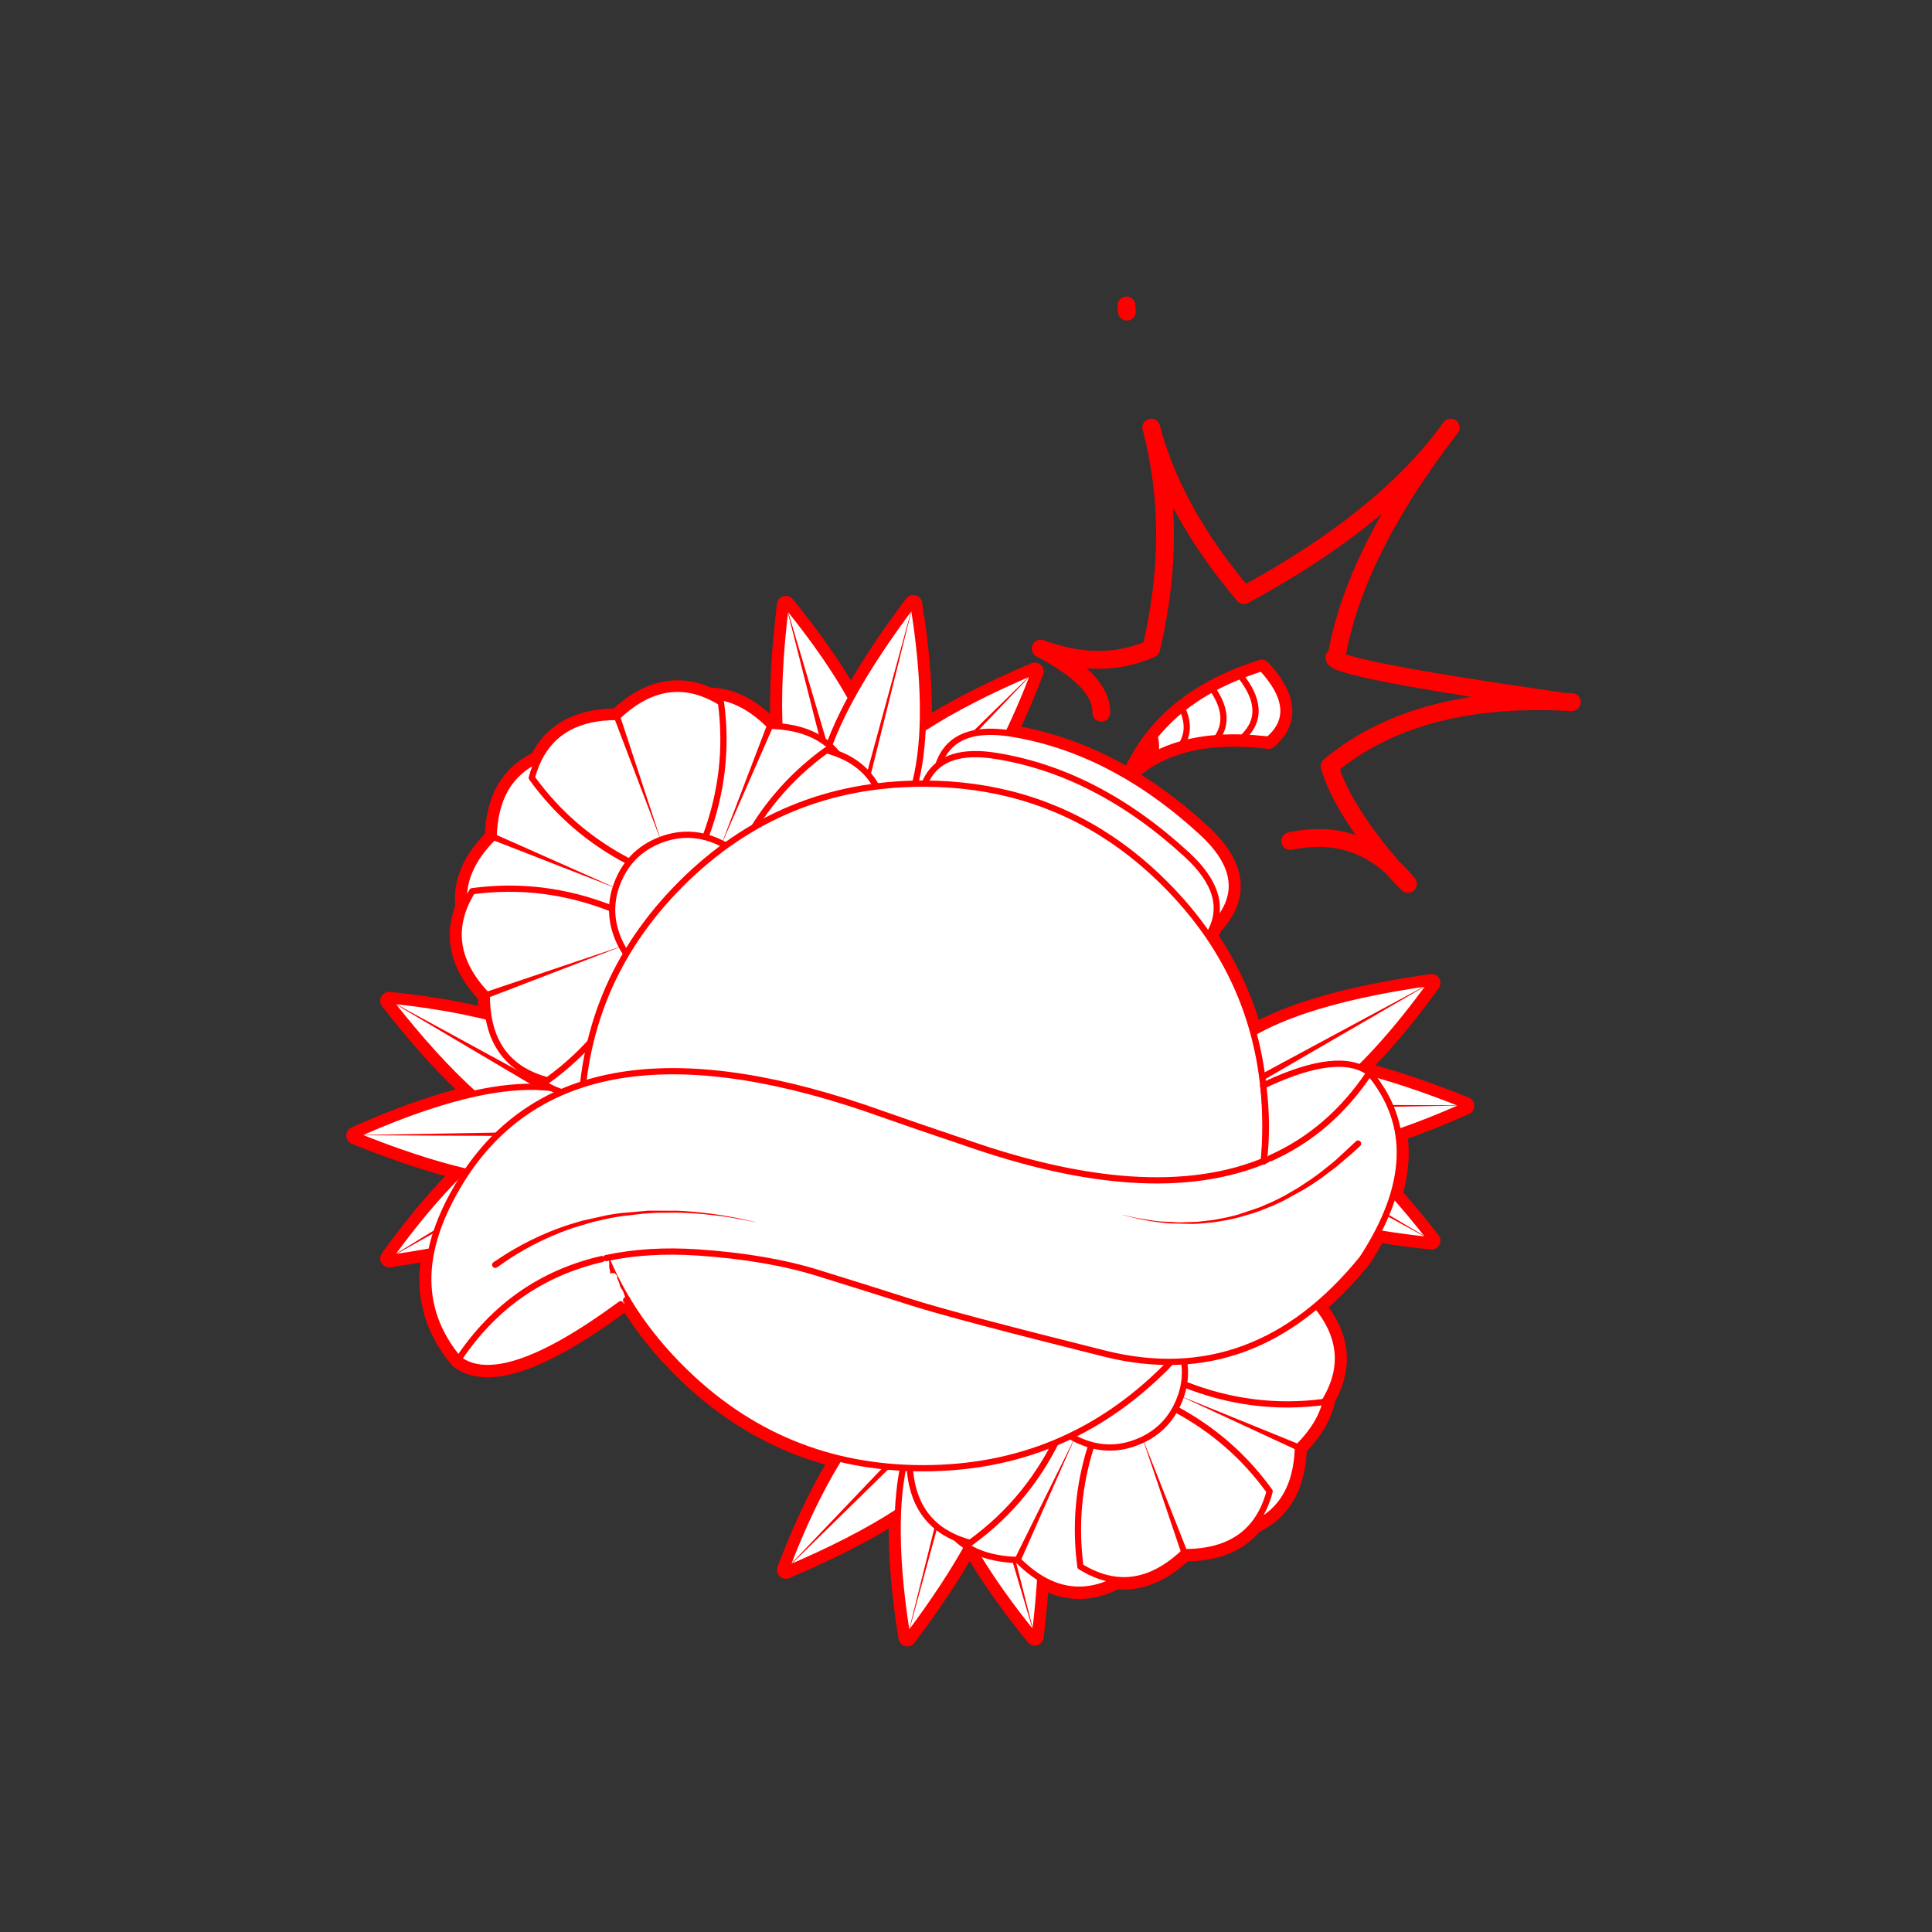 
<svg xmlns="http://www.w3.org/2000/svg" version="1.1" xmlns:xlink="http://www.w3.org/1999/xlink" preserveAspectRatio="none" x="0px" y="0px" width="1500px" height="1500px" viewBox="0 0 1500 1500">
<rect x="0" y="0" width="1500" height="1500" fill="#333333" stroke="none"/>
<defs>
<g id="boomer_0_Layer8_0_FILL">
<path fill="#FFFFFF" stroke="none" d="
M 1386.9 1022.4
Q 1386.687 1022.238 1386.45 1022.05 1381.905 1018.704 1376.6 1016.5 1363.329 1011.023 1345.4 1012.9 1316.529 1015.954 1275.55 1038.2 1316.529 1015.954 1345.4 1012.9 1325.377 1009.39 1307.8 1008.25 1283.463 1006.711 1263.7 1009.8 1266.056 1022.85 1267.5 1036.25 1266.056 1022.85 1263.7 1009.8 1260.771 993.28 1256.4 977.35 1240.515 918.926 1205.8 868.25 1184.954 837.804 1157.3 810.15 1128.3 781.15 1096.2 759.6 1004.358 697.975 887.15 697.5 886.616 697.501 886.05 697.5 885.713 697.5 885.35 697.5 880.848 697.5 876.35 697.6 854.17 698.036 832.85 700.7 758.606 710.042 695.55 746.45 679.251 755.895 663.7 767.1 637.487 786.063 613.4 810.15 576.653 846.897 551.9 888.6 524.186 935.286 511.5 988.2 506 1011.081 503.3 1035.1 631.937 994.065 840.85 1069.2 867.6 1078.75 944.55 1104.75 945.15 1104.9 945.75 1105.15 1040.1 1136.9 1117.55 1142.2 1203.241 1148.085 1268.15 1121.5 1268.301 1120.074 1268.4 1118.6 1268.301 1120.074 1268.15 1121.5 1269.991 1120.772 1271.8 1120 1269.991 1120.772 1268.15 1121.5 1203.241 1148.085 1117.55 1142.2 1040.1 1136.9 945.75 1105.15 945.15 1104.9 944.55 1104.75 867.6 1078.75 840.85 1069.2 631.937 994.065 503.3 1035.1 490.903 1039.093 479.2 1044.15 439.256 1061.442 408.05 1091.45 388.643 1110.118 372.6 1133.7 372.06 1134.562 371.5 1135.4 349.909 1168.461 339.4 1198.85 335.163 1211.113 332.7 1222.9 318.754 1290.529 363.5 1344.1 422.95 1255.15 524.3 1231.7 422.95 1255.15 363.5 1344.1 412 1380.85 545.6 1282.45 546.6 1282.55 547.6 1282.3 549.15 1281.95 550.25 1280.9 551.05 1280.1 551.4 1279.05 551.6 1278.45 551.7 1277.9 551.8 1276.95 551.55 1276 551.35 1275.6 551.2 1275.2 551 1274.8 550.85 1274.4 550.65 1274.05 550.45 1273.65 550.25 1273.25 550.1 1272.85 549.9 1272.45 549.7 1272.05 549.663 1271.877 549.6 1271.7 551.178 1274.393 552.75 1277.05 561.783 1292.082 572.35 1306.45 590.55 1331.2 613.4 1354.05 691.089 1431.739 790.95 1455.85 817.34 1462.22 845.25 1464.85 853.994 1465.669 862.85 1466.1 866.606 1466.319 870.4 1466.45 877.818 1466.7 885.35 1466.7 965.712 1466.7 1034.2 1438 1042.608 1434.507 1050.8 1430.55 1108.455 1402.895 1157.3 1354.05 1160.696 1350.654 1164 1347.2 1127.989 1347.564 1089.5 1337.95 920.95 1295.8 872.9 1280.5 824.8 1265.15 767.55 1247.4 710.3 1229.6 632.85 1224.3 576.6 1220.45 529.3 1230.6 576.6 1220.45 632.85 1224.3 710.3 1229.6 767.55 1247.4 824.8 1265.15 872.9 1280.5 920.95 1295.8 1089.5 1337.95 1127.989 1347.564 1164 1347.2 1171.364 1347.153 1178.6 1346.65 1259.49 1341.216 1327.45 1284.05 1354.173 1261.576 1378.9 1231.1 1388.445 1216.485 1395.8 1202.35 1401.349 1191.827 1405.65 1181.55 1410.508 1170.039 1413.8 1158.85 1424.769 1122.025 1419.05 1089.15 1416.398 1073.952 1410.15 1059.6 1401.791 1040.227 1386.9 1022.4 1373.186 1042.917 1357.25 1059.95 1326.136 1093.198 1286.55 1113.15 1286.225 1113.338 1285.9 1113.5 1280.798 1116.061 1275.55 1118.4 1280.798 1116.061 1285.9 1113.5 1286.225 1113.338 1286.55 1113.15 1326.136 1093.198 1357.25 1059.95 1373.186 1042.917 1386.9 1022.4
M 1373.25 1102.8
Q 1369.638 1106.326 1366 1109.7 1348.501 1125.898 1330.55 1138.85 1305.103 1157.296 1278.75 1169.25 1268.89 1173.729 1258.9 1177.3 1187.497 1202.849 1109.65 1182.15 1187.497 1202.849 1258.9 1177.3 1268.89 1173.729 1278.75 1169.25 1305.103 1157.296 1330.55 1138.85 1348.501 1125.898 1366 1109.7 1369.638 1106.326 1373.25 1102.8 1373.679 1102.41 1374.1 1102 1373.679 1102.41 1373.25 1102.8
M 404.65 1238.2
Q 455.412 1202.182 514.5 1187.8 597.55 1167.633 697.05 1190.15 597.55 1167.633 514.5 1187.8 455.412 1202.182 404.65 1238.2
M 532.7 1241.55
Q 532.723 1240.069 532.7 1238.55 534.689 1242.975 536.75 1247.3 536.558 1247.33 536.35 1247.35 534.9 1247.5 533.75 1248.35 533.75 1248.2 533.75 1248 533.75 1247.4 533.75 1246.85 533.7 1246.15 533.65 1245.55 533.55 1244.85 533.45 1244.2 533.35 1243.55 533.2 1242.95 533.05 1242.35 532.8 1241.8 532.8 1241.75 532.8 1241.7
L 532.75 1241.65
Q 532.7 1241.6 532.7 1241.55
M 1269.4 1060.5
L 1270.4 1060.5 1269.4 1060.5
Q 1269.95 1071.206 1269.95 1082.1 1269.95 1093.412 1269.35 1104.45 1269.95 1093.412 1269.95 1082.1 1269.95 1071.206 1269.4 1060.5 1269.26 1057.191 1269.05 1053.85 1269.26 1057.191 1269.4 1060.5
M 987.2 1569.55
Q 961.386 1568.275 942.65 1559.2 950.024 1571.77 958.7 1584.95 980.6 1618.35 1010.85 1655.5
L 987.2 1569.55
M 1256.85 1529.75
Q 1268.9 1514.8 1274.75 1492.7 1232.65 1434.2 1168.7 1400.15 1156.15 1423.05 1132.5 1434.5
L 1178.8 1560.95
Q 1231.45 1561.15 1256.85 1529.75
M 1172.5 1392.25
Q 1170.75 1396.35 1168.7 1400.15 1232.65 1434.2 1274.75 1492.7 1268.9 1514.8 1256.85 1529.75 1268.75 1524.25 1277.8 1516.15 1305.25 1491.6 1306.5 1443
L 1175 1385.85
Q 1173.9 1389.05 1172.5 1392.25
M 991.65 1569.75
Q 989.401 1569.695 987.2 1569.55
L 1010.85 1655.5
Q 1015.116 1620.796 1017 1590.15 1004.161 1582.334 991.65 1569.75
M 1126.3 1437.2
Q 1100.3 1447.55 1074.5 1440.65 1052.85 1507.65 1062.15 1577.25 1082.6 1589.85 1102.55 1592.1 1141.55 1596.35 1178.8 1560.95
L 1132.5 1434.5
Q 1129.45 1435.95 1126.3 1437.2
M 1074.5 1440.65
Q 1068.2 1438.95 1061.95 1436.25 1058.65 1434.85 1055.55 1433.2
L 991.65 1569.75
Q 1004.161 1582.334 1017 1590.15 1039.361 1603.816 1062.75 1603.15 1082.3 1602.6 1102.55 1592.1 1082.6 1589.85 1062.15 1577.25 1052.85 1507.65 1074.5 1440.65
M 1164 1347.2
Q 1160.696 1350.654 1157.3 1354.05 1108.455 1402.895 1050.8 1430.55 1053.129 1431.936 1055.55 1433.2 1058.65 1434.85 1061.95 1436.25 1068.2 1438.95 1074.5 1440.65 1100.3 1447.55 1126.3 1437.2 1129.45 1435.95 1132.5 1434.5 1156.15 1423.05 1168.7 1400.15 1170.75 1396.35 1172.5 1392.25 1173.9 1389.05 1175 1385.85 1177.35 1379.05 1178.5 1372.25 1180.667 1359.482 1178.6 1346.65 1171.364 1347.153 1164 1347.2
M 935.05 1555
Q 928.095 1550.682 922.3 1545.1 909.738 1539.728 900.2 1531.75
L 867.65 1656.5
Q 909.384 1601.109 935.05 1555
M 935.05 1555
Q 938.695 1557.27 942.65 1559.2 961.386 1568.275 987.2 1569.55 989.401 1569.695 991.65 1569.75
L 1055.55 1433.2
Q 1053.129 1431.936 1050.8 1430.55 1042.608 1434.507 1034.2 1438 1024.873 1456.494 1013.55 1473.2 996.048 1499.128 973.75 1520.8 957.333 1536.84 938.3 1550.55 937.946 1550.457 937.6 1550.35 929.441 1548.167 922.3 1545.1 928.095 1550.682 935.05 1555
M 862.85 1466.1
Q 853.994 1465.669 845.25 1464.85
L 731.15 1580.5
Q 807.45 1548.15 857.15 1515.75 858.357 1488.638 862.85 1466.1
M 885.35 1466.7
Q 877.818 1466.7 870.4 1466.45 873.429 1509.362 900.2 1531.75 909.738 1539.728 922.3 1545.1 929.441 1548.167 937.6 1550.35 937.946 1550.457 938.3 1550.55 957.333 1536.84 973.75 1520.8 996.048 1499.128 1013.55 1473.2 1024.873 1456.494 1034.2 1438 965.712 1466.7 885.35 1466.7
M 870.4 1466.45
Q 866.606 1466.319 862.85 1466.1 858.357 1488.638 857.15 1515.75 856.1 1540.65 857.75 1569.35 860.05 1609.2 867.65 1656.5
L 900.2 1531.75
Q 873.429 1509.362 870.4 1466.45
M 766.2 1500.1
Q 748.25 1535.75 731.15 1580.5
L 845.25 1464.85
Q 817.34 1462.22 790.95 1455.85 778.373 1475.87 766.2 1500.1
M 332.7 1222.9
Q 335.163 1211.113 339.4 1198.85
L 285.35 1230.55
Q 310.205 1227.058 332.7 1222.9
M 380.5 1045.95
Q 423.3 1036.5 456.8 1038.45
L 285.35 941
Q 336.35 1006.3 380.5 1045.95
M 367.9 1132.6
Q 370.276 1133.181 372.6 1133.7 388.643 1110.118 408.05 1091.45
L 247.25 1092.5
Q 314.85 1119.8 367.9 1132.6
M 371.5 1135.4
Q 372.06 1134.562 372.6 1133.7 370.276 1133.181 367.9 1132.6 354.15 1145.95 339.95 1161.95 313.35 1191.75 285.35 1230.55
L 339.4 1198.85
Q 349.909 1168.461 371.5 1135.4
M 467.5 1039.4
Q 462.285 1038.773 456.8 1038.45 423.3 1036.5 380.5 1045.95 356.2 1051.35 328.9 1060.4 291 1072.9 247.25 1092.5
L 408.05 1091.45
Q 439.256 1061.442 479.2 1044.15 473.065 1042.113 467.5 1039.4
M 447.45 1025.45
Q 456.18 1033.858 467.5 1039.4 473.065 1042.113 479.2 1044.15 490.903 1039.093 503.3 1035.1 506 1011.081 511.5 988.2 505.033 995.271 498.1 1001.95 482.017 1017.527 463.45 1030.9 454.9 1028.65 447.45 1025.45
M 397.05 959.75
Q 385.061 956.729 372.1 954.05 333 945.9 285.35 941
L 456.8 1038.45
Q 462.285 1038.773 467.5 1039.4 456.18 1033.858 447.45 1025.45 405.19 1007.379 397.05 959.75
M 551.9 888.6
Q 549.109 884.659 546.75 880.3
L 395.15 934.95
Q 395.111 948.223 397.05 959.75 405.19 1007.379 447.45 1025.45 454.9 1028.65 463.45 1030.9 482.017 1017.527 498.1 1001.95 505.033 995.271 511.5 988.2 524.186 935.286 551.9 888.6
M 546.75 880.3
Q 544.25 875.65 542.2 870.5 535.7 854.2 536 838.05 459.1 807.6 378.8 818.35 373.35 827.15 369.85 835.9 349.3 886.9 395.15 934.95
L 546.75 880.3
M 536 838.05
Q 536.15 826.35 539.9 814.7
L 402.85 757.55
Q 364.95 795.15 369.85 835.9 373.35 827.15 378.8 818.35 459.1 807.6 536 838.05
M 590.5 760.65
Q 615.75 751 640.8 757.6 668.6 683.5 658.25 606.25 651.55 602.1 644.9 599.1 591.6 574.95 541.6 622.6
L 590.5 760.65
M 445.7 690.95
Q 448.65 679.8 453.25 670.45 404.45 692.5 402.85 757.55
L 539.9 814.7
Q 541.25 810.35 543.1 806.05 548.05 794.5 555.5 785.4 489.05 751.1 445.7 690.95
M 453.25 670.45
Q 448.65 679.8 445.7 690.95 489.05 751.1 555.5 785.4 568.55 769.4 589.2 761.15 589.85 760.9 590.5 760.65
L 541.6 622.6
Q 476.6 622.45 453.25 670.45
M 981.05 640.75
Q 996.263 609.225 1010.85 571.05
L 941.6 641.2
Q 958.184 637.5 981.05 640.75
M 887.15 697.5
Q 887.566 696.512 888 695.55
L 886.05 697.5
Q 886.616 697.501 887.15 697.5
M 902.5 676.5
Q 912.171 647.844 941.6 641.2
L 1010.85 571.05
Q 934.55 603.4 884.85 635.8 883.307 670.45 876.35 697.6 880.848 697.5 885.35 697.5 885.713 697.5 886.05 697.5
L 888 695.55
Q 893.286 683.821 902.5 676.5
M 966.95 666.3
Q 924.03 659.471 902.5 676.5 893.286 683.821 888 695.55 887.566 696.512 887.15 697.5 1004.358 697.975 1096.2 759.6 1128.3 781.15 1157.3 810.15 1184.954 837.804 1205.8 868.25 1209.136 862.999 1211.3 857.65 1227.046 818.908 1181.65 777.2 1080.7 684.45 966.95 666.3
M 902.5 676.5
Q 924.03 659.471 966.95 666.3 1080.7 684.45 1181.65 777.2 1227.046 818.908 1211.3 857.65 1258.833 807.486 1198.55 752.1 1097.6 659.35 983.85 641.2 982.442 640.976 981.05 640.75 958.184 637.5 941.6 641.2 912.171 647.844 902.5 676.5
M 724 633.1
Q 753.711 635.787 773.35 649.45
L 731.15 496.05
Q 721.415 575.239 724 633.1
M 653.65 762.05
Q 656.5 763.3 659.25 764.7
L 713.4 632.55
Q 680.4 599.3 644.9 599.1 651.55 602.1 658.25 606.25 668.6 683.5 640.8 757.6 647.2 759.3 653.65 762.05
M 663.7 767.1
Q 661.533 765.858 659.25 764.7 656.5 763.3 653.65 762.05 647.2 759.3 640.8 757.6 615.75 751 590.5 760.65 589.85 760.9 589.2 761.15 568.55 769.4 555.5 785.4 548.05 794.5 543.1 806.05 541.25 810.35 539.9 814.7 536.15 826.35 536 838.05 535.7 854.2 542.2 870.5 544.25 875.65 546.75 880.3 549.109 884.659 551.9 888.6 576.653 846.897 613.4 810.15 637.487 786.063 663.7 767.1
M 788.95 663.9
Q 783.589 661.82 777.7 660.2 777.234 660.079 776.75 659.95 776.546 660.097 776.35 660.25 752.328 677.636 732.4 698.7 711.767 720.607 695.55 746.45 758.606 710.042 832.85 700.7 829.064 693.788 824.05 687.9 810.727 672.236 788.95 663.9
M 777.7 660.2
Q 783.589 661.82 788.95 663.9 784.75 658.752 779.75 654.45 776.723 651.805 773.35 649.45 753.711 635.787 724 633.1 718.846 632.678 713.4 632.55
L 659.25 764.7
Q 661.533 765.858 663.7 767.1 679.251 755.895 695.55 746.45 711.767 720.607 732.4 698.7 752.328 677.636 776.35 660.25 776.546 660.097 776.75 659.95 777.234 660.079 777.7 660.2
M 804.4 601.2
Q 799.95 609.3 796.05 617.15 786.321 636.731 779.75 654.45 784.75 658.752 788.95 663.9 810.727 672.236 824.05 687.9
L 874.35 495.05
Q 830.5 553.25 804.4 601.2
M 783.3 566.6
Q 761.4 533.2 731.15 496.05
L 773.35 649.45
Q 776.723 651.805 779.75 654.45 786.321 636.731 796.05 617.15 799.95 609.3 804.4 601.2 795.05 584.45 783.3 566.6
M 884.25 582.2
Q 881.95 542.35 874.35 495.05
L 824.05 687.9
Q 829.064 693.788 832.85 700.7 854.17 698.036 876.35 697.6 883.307 670.45 884.85 635.8 885.9 610.9 884.25 582.2
M 1336.15 1392.2
Q 1337.5 1390 1338.75 1387.8 1368.94 1334.333 1327.45 1284.05 1259.49 1341.216 1178.6 1346.65 1180.667 1359.482 1178.5 1372.25 1255.6 1402.95 1336.15 1392.2
M 1338.75 1387.8
Q 1337.5 1390 1336.15 1392.2 1255.6 1402.95 1178.5 1372.25 1177.35 1379.05 1175 1385.85
L 1306.5 1443
Q 1333.5 1416.2 1338.75 1387.8
M 1395.8 1202.35
Q 1424.262 1207.22 1456.65 1210.55
L 1405.65 1181.55
Q 1401.349 1191.827 1395.8 1202.35
M 1410.15 1059.6
Q 1416.398 1073.952 1419.05 1089.15 1454.407 1077.124 1494.75 1059.05
L 1410.15 1059.6
M 1413.8 1158.85
Q 1410.508 1170.039 1405.65 1181.55
L 1456.65 1210.55
Q 1434.597 1182.313 1413.8 1158.85
M 1386.45 1022.05
Q 1386.687 1022.238 1386.9 1022.4 1401.791 1040.227 1410.15 1059.6
L 1494.75 1059.05
Q 1434.91 1034.884 1386.45 1022.05
M 1456.65 921
Q 1372.3 932.85 1314.95 951.95 1280.922 963.366 1256.4 977.35 1260.771 993.28 1263.7 1009.8 1283.463 1006.711 1307.8 1008.25
L 1456.65 921
M 1402.05 989.6
Q 1428.65 959.8 1456.65 921
L 1307.8 1008.25
Q 1325.377 1009.39 1345.4 1012.9 1363.329 1011.023 1376.6 1016.5 1389.136 1004.151 1402.05 989.6 Z"/>
</g>

<g id="boomer_0_Layer8_0_STROKES_1_FILL">
<path fill="#FF0000" stroke="none" d="
M 549.9 1176.35
L 529.2 1178.95 501.95 1184.5
Q 495.05 1186.15 488.45 1188.1 481.7 1190.1 475.6 1192.15 468.65 1194.55 463.45 1196.55
L 444.1 1204.7 423.7 1215
Q 417.85 1218.25 410.25 1222.75
L 398.9 1230
Q 395.4 1232.25 394.55 1236.3 393.7 1240.35 396 1243.85 398.25 1247.3 402.3 1248.15 406.35 1249 409.85 1246.75
L 420.7 1238.8
Q 426.05 1235.05 432.9 1230.65
L 441.1 1225.6 454.3 1218.25 469.4 1210.75
Q 475.25 1208.1 480.7 1205.8 486.15 1203.55 492.75 1201.15 499.1 1198.85 505.4 1196.85
L 511.9 1194.85 537.3 1188.55 552.45 1185.8 573.85 1183.1
Q 587.35 1181.85 601.15 1181.55
L 601.55 1181.5 617.45 1181.5
Q 617.7 1181.55 618.25 1181.55
L 626.8 1181.8
Q 637.2 1182.25 649.8 1183.4
L 653.75 1183.8 654.05 1183.8 685.55 1188.15 697 1190.2
Q 697.1 1190.3 697.1 1190.15 697.2 1190.05 697.05 1190.05
L 679.3 1185.75 654.45 1180.85 654.15 1180.75 650.2 1180.15
Q 637.9 1178.15 627.15 1177.05
L 618.5 1176.2
Q 618.25 1176.15 617.7 1176.15
L 612.85 1175.75
Q 611.75 1175.65 611.25 1175.65
L 607.95 1175.4 607.5 1175.4 607.1 1175.35
Q 606.55 1175.35 606.25 1175.3
L 601.2 1175.05
Q 586.9 1174.5 573.3 1174.85
L 561.65 1175.4
Q 561.35 1175.45 560.75 1175.45
L 549.9 1176.35
M 1366.2 1095.75
L 1341.15 1119.7 1334.75 1125.15
Q 1330.1 1128.95 1326.7 1131.65
L 1322.85 1134.6 1322.75 1134.7 1317.85 1138.35
Q 1308.5 1145.2 1297.95 1151.7
L 1276.25 1163.75 1270.3 1166.65 1269.55 1166.95
Q 1266.4 1168.45 1263.5 1169.65 1260.65 1170.95 1257.4 1172.2
L 1257.2 1172.25 1257.15 1172.3 1257.05 1172.35 1248.4 1175.6 1248 1175.7 1235.3 1179.8 1209 1185.8 1186.55 1188.5
Q 1186 1188.5 1185.75 1188.55
L 1176.9 1188.95 1176.55 1189 1176.2 1189
Q 1165.75 1189.25 1154.35 1188.6 1145.15 1188.05 1135.95 1186.8
L 1129.2 1185.85 1109.65 1182.05
Q 1109.55 1181.95 1109.55 1182.1 1109.45 1182.2 1109.6 1182.2
L 1135.65 1188.8
Q 1145.4 1190.75 1154.05 1191.85 1165.1 1193.3 1176.15 1193.8
L 1199.35 1193.65
Q 1199.6 1193.6 1200.15 1193.6 1200.4 1193.55 1200.95 1193.55
L 1204.2 1193.3
Q 1204.75 1193.3 1205.85 1193.2
L 1218.65 1191.8 1218.85 1191.75 1219.05 1191.75 1233.3 1189.35 1250.95 1185.15 1260.5 1182.3 1260.7 1182.2 1260.95 1182.15 1267.5 1179.95
Q 1270.6 1178.9 1274 1177.55
L 1304.7 1163.65
Q 1315.4 1158.05 1326.45 1151.1
L 1336.2 1144.75
Q 1341.05 1141.45 1345.1 1138.5
L 1356.8 1129.7 1380.1 1110.05 1380.15 1110
Q 1380.2 1109.95 1380.25 1109.85
L 1380.3 1109.85 1381.15 1109.05
Q 1384.2 1106.2 1384.35 1102.05 1384.45 1097.95 1381.65 1094.9 1378.8 1091.85 1374.65 1091.75 1370.5 1091.6 1367.5 1094.4
L 1366.25 1095.7 1366.3 1095.7 1366.2 1095.8 1366.2 1095.75
M 1055.55 1433.1
Q 1055.45 1433 1055.45 1433.15
L 986.45 1558.4
Q 985.879 1558.458 985.3 1558.55 981.15 1559.25 978.75 1562.6 976.3 1566 976.95 1570.1 977.1 1571.25 977.55 1572.25
L 1010.75 1655.5
Q 1010.75 1655.65 1010.85 1655.55 1011 1655.55 1010.9 1655.45
L 998.45 1577.4
Q 999.439 1576.447 1000.15 1575.15
L 1055.6 1433.2
Q 1055.7 1433.1 1055.55 1433.1
M 1132.45 1434.4
Q 1132.3 1434.4 1132.4 1434.5
L 1169.4 1564.35
Q 1170.55 1568.35 1174.15 1570.4 1177.8 1572.4 1181.8 1571.25 1185.8 1570.1 1187.8 1566.5 1189.8 1562.85 1188.65 1558.85 1188.5 1558.2 1188.15 1557.5
L 1132.55 1434.45
Q 1132.55 1434.3 1132.45 1434.4
M 890.9 1527.7
Q 890.7 1528.2 890.5 1529.2
L 867.55 1656.45
Q 867.45 1656.55 867.6 1656.55 867.7 1656.65 867.7 1656.5
L 909.85 1534.25
Q 911.2 1530.3 909.4 1526.6 907.55 1522.85 903.65 1521.5 899.7 1520.15 896 1522 892.25 1523.8 890.9 1527.7
M 731.05 1580.55
Q 731.15 1580.65 731.2 1580.55
L 852.4 1471.85
Q 855.5 1469.05 855.7 1464.95 855.9 1460.75 853.15 1457.7 850.35 1454.6 846.25 1454.4 842.1 1454.2 839 1456.95
L 838.15 1457.8 731.05 1580.4
Q 731 1580.5 731.05 1580.55
M 1262.35 1067.6
Q 1265.3 1070.55 1269.45 1070.55
L 1270.4 1060.65 1270.4 1060.45 1269.45 1050.55
Q 1265.3 1050.55 1262.35 1053.45 1259.45 1056.4 1259.45 1060.55 1259.45 1064.7 1262.35 1067.6
M 285.25 1230.6
L 285.4 1230.6 344.45 1207.5
Q 348.35 1205.95 350 1202.15 351.7 1198.3 350.15 1194.4 348.65 1190.5 344.8 1188.8 340.95 1187.1 337.05 1188.65 335.5 1189.25 334.3 1190.25
L 285.25 1230.45 285.25 1230.6
M 416.15 1084.75
Q 413.4 1081.65 409.25 1081.4
L 247.2 1092.4 247.15 1092.5 247.25 1092.55 408.15 1101.4
Q 412.3 1101.65 415.4 1098.9 418.5 1096.1 418.7 1091.95 418.95 1087.85 416.15 1084.75
M 467 1036.5
Q 466.1 1032.45 462.6 1030.25
L 285.35 940.9
Q 285.25 940.9 285.25 940.95 285.15 941.05 285.3 941.05
L 451.85 1047.1
Q 455.35 1049.35 459.4 1048.45 463.45 1047.55 465.65 1044.05 467.9 1040.55 467 1036.5
M 546.8 880.25
Q 546.8 880.1 546.7 880.2
L 391.75 925.5
Q 387.75 926.65 385.75 930.3 383.8 933.95 384.95 937.95 386.1 941.95 389.75 943.9 393.4 945.9 397.35 944.75
L 398.5 944.35 546.75 880.35
Q 546.9 880.35 546.8 880.25
M 532.6 617.05
Q 530.6 620.65 531.7 624.65
L 590.4 760.65
Q 590.4 760.8 590.5 760.7 590.65 760.7 590.55 760.6
L 551 619.25
Q 549.9 615.25 546.25 613.2 542.65 611.2 538.65 612.3 534.65 613.45 532.6 617.05
M 392.7 760.45
Q 394.05 764.4 397.75 766.25
L 539.85 814.75
Q 539.95 814.85 539.95 814.7 540.05 814.6 539.9 814.6
L 406.65 748.3
Q 402.95 746.45 399 747.8 395.1 749.1 393.25 752.8 391.4 756.5 392.7 760.45
M 879.1 704.65
Q 882.05 707.55 886.2 707.5 890.35 707.4 893.25 704.45
L 888.05 695.6 887.9 695.45 878.9 690.5
Q 876 693.45 876.1 697.6 876.15 701.75 879.1 704.65
M 947.3 649.7
Q 948.15 648.95 948.7 648.25
L 1010.9 571.1 1010.9 570.95
Q 1010.85 570.9 1010.75 570.95
L 934.45 634.2
Q 931.25 636.85 930.9 641 930.5 645.15 933.15 648.35 935.75 651.55 939.95 651.95 944.05 652.35 947.3 649.7
M 704.65 627.45
L 704.1 628.75 659.15 764.65
Q 659.05 764.75 659.2 764.75 659.3 764.85 659.3 764.7
L 722.65 636.3
Q 724.5 632.6 723.15 628.65 721.8 624.75 718.05 622.9 714.35 621.05 710.4 622.4 706.5 623.75 704.65 627.45
M 731.1 495.95
Q 730.95 495.95 731.05 496.05
L 763.75 652.15
Q 764.55 656.2 768.05 658.45 771.55 660.75 775.6 659.9 779.65 659.05 781.95 655.55 784.2 652.1 783.35 648
L 731.2 496
Q 731.2 495.85 731.1 495.95
M 874.35 494.95
Q 874.25 494.85 874.25 495
L 814.35 685.35
Q 813.1 689.35 815 693 816.95 696.65 820.9 697.9 824.85 699.15 828.55 697.25 832.2 695.3 833.45 691.35
L 874.4 495.05
Q 874.5 494.95 874.35 494.95
M 1316 1447.85
Q 1317.9 1444.2 1316.65 1440.2 1315.45 1436.25 1311.75 1434.35
L 1175 1385.75
Q 1174.9 1385.65 1174.9 1385.8 1174.8 1385.9 1174.95 1385.9
L 1302.5 1452.15
Q 1306.2 1454.05 1310.15 1452.8 1314.1 1451.55 1316 1447.85
M 1396.3 1174.35
Q 1393.65 1177.6 1394.05 1181.8 1394.5 1185.95 1397.75 1188.6 1399.1 1189.7 1400.7 1190.25
L 1456.6 1210.6
Q 1456.7 1210.7 1456.7 1210.55
L 1456.65 1210.45 1410.55 1172.9
Q 1407.3 1170.25 1403.15 1170.65 1398.95 1171.1 1396.3 1174.35
M 1407.9 1069.6
Q 1408.9 1069.75 1410.25 1069.55
L 1494.75 1059.1 1494.8 1059 1494.7 1058.95 1410.1 1049.6
Q 1405.95 1049.1 1402.7 1051.75 1399.45 1054.35 1399 1058.5 1398.55 1062.65 1401.15 1065.9 1403.75 1069.15 1407.9 1069.6
M 1456.7 920.9
L 1456.55 920.9 1302.7 999.6
Q 1299.05 1001.5 1297.75 1005.45 1296.5 1009.4 1298.35 1013.1 1300.25 1016.8 1304.2 1018.05 1308.15 1019.3 1311.85 1017.45
L 1456.7 921.05
Q 1456.75 920.95 1456.7 920.9 Z"/>
</g>

<g id="boomer_0_Layer7_0_FILL">
<path fill="#FFFFFF" stroke="none" d="
M 1402.05 989.15
Q 1428.65 959.35 1456.65 920.55
L 1266.4 1026.95 1456.65 920.55
Q 1372.3 932.4 1314.95 951.5 1245.5 974.8 1215.8 1008.8 1198.4 1028.65 1194.6 1052.25 1192.3 1056.25 1190.3 1060.6
L 1494.75 1058.6
Q 1427.15 1031.3 1374.1 1018.5 1387.85 1005.15 1402.05 989.15
M 1193.55 1065.75
Q 1193.6 1070.1 1194 1074.55
L 1198.2 1072.05
Q 1195.8 1068.95 1193.55 1065.75
M 1194 1074.55
Q 1199.5 1077.5 1205.05 1079.85 1201.45 1076.1 1198.2 1072.05
L 1194 1074.55
M 1456.65 1210.1
Q 1405.65 1144.8 1361.5 1105.15 1318.7 1114.6 1285.2 1112.65
L 1456.65 1210.1
M 1369.9 1197.05
Q 1409 1205.2 1456.65 1210.1
L 1285.2 1112.65
Q 1244.4 1110.25 1217.65 1090.75 1210.95 1085.8 1205.05 1079.85 1199.5 1077.5 1194 1074.55 1193.6 1070.1 1193.55 1065.75 1192.9 1064.65 1192.2 1063.65 1193.3 1082.65 1200.7 1099.4 1231.3 1168.4 1369.9 1197.05
M 1361.5 1105.15
Q 1385.8 1099.75 1413.1 1090.7 1451 1078.2 1494.75 1058.6
L 1190.3 1060.6
Q 1191.2 1062.15 1192.2 1063.65 1192.9 1064.65 1193.55 1065.75 1195.8 1068.95 1198.2 1072.05 1201.45 1076.1 1205.05 1079.85 1210.95 1085.8 1217.65 1090.75 1244.4 1110.25 1285.2 1112.65 1318.7 1114.6 1361.5 1105.15
M 1017.6 1510.15
Q 1013.1 1437 987.95 1399.5 973.25 1377.55 951.45 1367.8 973.35 1389.95 975.6 1423.3 977.5 1451.85 965.05 1488.65
L 1010.85 1655.05
Q 1021.25 1570.45 1017.6 1510.15
M 857.15 1515.3
Q 859.1 1471.5 869.65 1439.7
L 731.15 1580.05
Q 807.45 1547.7 857.15 1515.3
M 965.05 1488.65
Q 957.9 1509.9 945.95 1533.95 942.05 1541.8 937.6 1549.9 946.95 1566.65 958.7 1584.5 980.6 1617.9 1010.85 1655.05
L 965.05 1488.65
M 951.45 1367.8
Q 948.2 1364.5 944.5 1361.45
L 867.65 1656.05
Q 911.5 1597.85 937.6 1549.9 942.05 1541.8 945.95 1533.95 957.9 1509.9 965.05 1488.65 977.5 1451.85 975.6 1423.3 973.35 1389.95 951.45 1367.8
M 922.1 1370.75
Q 925.8 1365.95 930.1 1361.45 934.5 1362.2 938.7 1363.3 939.9 1362.9 941.05 1362.5 922.4 1358.65 904.35 1361.45 829.75 1373.15 766.2 1499.65 748.25 1535.3 731.15 1580.05
L 869.65 1439.7
Q 882.55 1400.9 908.3 1380.1 914.8 1374.85 922.1 1370.75
M 931.4 1366.15
Q 926.6 1368.25 922.1 1370.75 914.8 1374.85 908.3 1380.1 882.55 1400.9 869.65 1439.7 859.1 1471.5 857.15 1515.3 856.1 1540.2 857.75 1568.9 860.05 1608.75 867.65 1656.05
L 944.5 1361.45
Q 942.75 1361.95 941.05 1362.5 939.9 1362.9 938.7 1363.3 935 1364.6 931.4 1366.15
M 931.4 1366.15
L 930.1 1361.45
Q 925.8 1365.95 922.1 1370.75 926.6 1368.25 931.4 1366.15
M 930.1 1361.45
L 931.4 1366.15
Q 935 1364.6 938.7 1363.3 934.5 1362.2 930.1 1361.45
M 526.2 1141.85
Q 543.6 1122 547.4 1098.4 531.7 1125.3 500.05 1136.05 472.95 1145.3 434.2 1142.85
L 285.35 1230.1
Q 369.7 1218.25 427.05 1199.15 496.5 1175.85 526.2 1141.85
M 536.95 1070.8
Q 542.5 1073.15 548 1076.1 548.4 1080.55 548.45 1084.9 549.1 1086 549.8 1087 548.7 1068 541.3 1051.25 510.7 982.25 372.1 953.6 333 945.45 285.35 940.55
L 456.8 1038
Q 497.6 1040.4 524.35 1059.9 531.05 1064.85 536.95 1070.8
M 543.8 1078.6
Q 546.2 1081.7 548.45 1084.9 548.4 1080.55 548 1076.1
L 543.8 1078.6
M 536.95 1070.8
Q 540.55 1074.55 543.8 1078.6
L 548 1076.1
Q 542.5 1073.15 536.95 1070.8
M 380.5 1045.5
Q 423.3 1036.05 456.8 1038
L 285.35 940.55
Q 336.35 1005.85 380.5 1045.5
M 385.5 1136.1
Q 376.9 1134.35 367.9 1132.15 354.15 1145.5 339.95 1161.5 313.35 1191.3 285.35 1230.1
L 434.2 1142.85
Q 411.85 1141.4 385.5 1136.1
M 367.9 1132.15
Q 376.9 1134.35 385.5 1136.1 411.85 1141.4 434.2 1142.85 472.95 1145.3 500.05 1136.05 531.7 1125.3 547.4 1098.4 549.7 1094.4 551.7 1090.05
L 247.25 1092.05
Q 314.85 1119.35 367.9 1132.15
M 380.5 1045.5
Q 356.2 1050.9 328.9 1059.95 291 1072.45 247.25 1092.05
L 551.7 1090.05
Q 550.8 1088.5 549.8 1087 549.1 1086 548.45 1084.9 546.2 1081.7 543.8 1078.6 540.55 1074.55 536.95 1070.8 531.05 1064.85 524.35 1059.9 497.6 1040.4 456.8 1038 423.3 1036.05 380.5 1045.5
M 884.85 635.35
Q 882.9 679.15 872.35 710.95
L 1010.85 570.6
Q 934.55 602.95 884.85 635.35
M 811.9 789.2
L 810.6 784.5
Q 807 786.05 803.3 787.35 807.5 788.45 811.9 789.2
M 811.9 789.2
Q 816.2 784.7 819.9 779.9 815.4 782.4 810.6 784.5
L 811.9 789.2
M 790.55 782.85
Q 768.65 760.7 766.4 727.35 764.5 698.8 776.95 662
L 731.15 495.6
Q 720.75 580.2 724.4 640.5 728.9 713.65 754.05 751.15 768.75 773.1 790.55 782.85
M 803.3 787.35
Q 802.1 787.75 800.95 788.15 819.6 792 837.65 789.2 912.25 777.5 975.8 651 993.75 615.35 1010.85 570.6
L 872.35 710.95
Q 859.45 749.75 833.7 770.55 827.2 775.8 819.9 779.9 816.2 784.7 811.9 789.2 807.5 788.45 803.3 787.35
M 804.4 600.75
Q 799.95 608.85 796.05 616.7 784.1 640.75 776.95 662 764.5 698.8 766.4 727.35 768.65 760.7 790.55 782.85 793.8 786.15 797.5 789.2
L 874.35 494.6
Q 830.5 552.8 804.4 600.75
M 783.3 566.15
Q 761.4 532.75 731.15 495.6
L 776.95 662
Q 784.1 640.75 796.05 616.7 799.95 608.85 804.4 600.75 795.05 584 783.3 566.15
M 884.25 581.75
Q 881.95 541.9 874.35 494.6
L 797.5 789.2
Q 799.25 788.7 800.95 788.15 802.1 787.75 803.3 787.35 807 786.05 810.6 784.5 815.4 782.4 819.9 779.9 827.2 775.8 833.7 770.55 859.45 749.75 872.35 710.95 882.9 679.15 884.85 635.35 885.9 610.45 884.25 581.75 Z"/>
</g>

<g id="boomer_0_Layer7_0_STROKES_1_FILL">
<path fill="#FF0000" stroke="none" d="
M 962 1486.75
Q 961.25 1488 961.6 1489.4
L 1010.75 1655.05
Q 1010.75 1655.2 1010.85 1655.1 1011 1655.1 1010.9 1655
L 968.4 1487.7
Q 968.05 1486.3 966.8 1485.55 965.55 1484.8 964.15 1485.15 962.75 1485.5 962 1486.75
M 731.05 1580.1
Q 731.15 1580.2 731.2 1580.1
L 872.1 1442.15
Q 873.15 1441.15 873.15 1439.7 873.15 1438.2 872.15 1437.2 871.15 1436.15 869.7 1436.15 868.25 1436.15 867.2 1437.15
L 731.05 1579.95
Q 731 1580.05 731.05 1580.1
M 941.1 1360.45
L 941.1 1360.55 867.55 1656
Q 867.45 1656.1 867.6 1656.1 867.7 1656.2 867.7 1656.05
L 947.85 1362.3
Q 948.25 1360.9 947.5 1359.65 946.8 1358.4 945.4 1358 944 1357.65 942.75 1358.35 941.5 1359.05 941.1 1360.45
M 925.3 1360.25
Q 925.7 1361.5 926.7 1362.35
L 931.3 1366.15
Q 931.4 1366.25 931.45 1366.15
L 931.45 1366.1 933.45 1360.5
Q 934.05 1358.85 933.3 1357.25 932.5 1355.65 930.85 1355.05 929.2 1354.45 927.6 1355.25 926 1356 925.4 1357.65 924.95 1358.95 925.3 1360.25
M 1191.6 1080
Q 1192.95 1080.1 1194.1 1079.4 1195.2 1078.75 1195.75 1077.55
L 1198.25 1072.1
Q 1198.25 1072 1198.15 1071.95
L 1192.2 1071.5
Q 1190.45 1071.4 1189.1 1072.55 1187.75 1073.7 1187.65 1075.45 1187.5 1077.2 1188.65 1078.55 1189.85 1079.9 1191.6 1080
M 554.2 1087.55
Q 553.2 1086.55 551.75 1086.5
L 551.65 1086.55 247.2 1091.95 247.15 1092.05 247.25 1092.1 551.7 1093.5
Q 553.15 1093.55 554.2 1092.5 555.2 1091.5 555.2 1090.05 555.2 1088.6 554.2 1087.55
M 546.2 1073.05
L 543.7 1078.5
Q 543.7 1078.6 543.8 1078.65
L 549.75 1079.1
Q 551.5 1079.2 552.85 1078.05 554.2 1076.9 554.3 1075.15 554.45 1073.4 553.3 1072.05 552.1 1070.7 550.35 1070.6 549 1070.5 547.85 1071.2 546.75 1071.85 546.2 1073.05
M 432.5 1139.75
L 432.4 1139.8 285.25 1230 285.25 1230.15
Q 285.35 1230.2 285.4 1230.15
L 435.95 1145.85
Q 437.2 1145.15 437.6 1143.75 438 1142.35 437.3 1141.1 436.6 1139.85 435.2 1139.45 433.8 1139.05 432.5 1139.75
M 460.2 1037.15
Q 459.85 1035.75 458.6 1035
L 285.35 940.45
Q 285.25 940.45 285.25 940.5 285.15 940.6 285.3 940.6
L 455.05 1041
Q 456.3 1041.75 457.7 1041.4 459.1 1041.05 459.85 1039.8 460.55 1038.55 460.2 1037.15
M 816.65 790.35
Q 816.25 789.1 815.25 788.25
L 810.65 784.45
Q 810.6 784.4 810.5 784.45
L 810.5 784.5 808.5 790.1
Q 807.9 791.8 808.7 793.35 809.45 794.95 811.1 795.55 812.8 796.15 814.35 795.4 815.95 794.6 816.55 792.95 817 791.65 816.65 790.35
M 872.25 714.45
Q 873.7 714.45 874.75 713.45
L 1010.9 570.65
Q 1011 570.6 1010.9 570.5 1010.85 570.45 1010.75 570.5
L 869.85 708.45
Q 868.8 709.45 868.8 710.95 868.8 712.4 869.8 713.4 870.8 714.45 872.25 714.45
M 731.1 495.5
Q 730.95 495.5 731.05 495.6
L 773.55 662.9
Q 773.9 664.3 775.15 665.05 776.4 665.8 777.8 665.45 779.2 665.1 779.95 663.85 780.7 662.6 780.35 661.2
L 731.2 495.55
Q 731.2 495.4 731.1 495.5
M 874.35 494.5
Q 874.25 494.4 874.25 494.55
L 794.1 788.3
Q 793.75 789.7 794.45 790.95 795.15 792.25 796.55 792.6 797.95 793 799.2 792.25 800.5 791.55 800.85 790.15
L 800.85 790.05 874.4 494.6
Q 874.5 494.5 874.35 494.5
M 1456.7 1210.1
Q 1456.8 1210 1456.65 1210
L 1286.9 1109.6
Q 1285.65 1108.85 1284.25 1109.2 1282.85 1109.55 1282.1 1110.8 1281.4 1112.1 1281.75 1113.45 1282.1 1114.85 1283.35 1115.6
L 1456.6 1210.15
Q 1456.7 1210.15 1456.7 1210.1
M 1494.8 1058.55
L 1494.7 1058.5 1190.25 1057.1
Q 1188.8 1057.05 1187.75 1058.1 1186.75 1059.1 1186.75 1060.55 1186.75 1062 1187.75 1063.05 1188.75 1064.05 1190.2 1064.1
L 1190.3 1064.05 1494.75 1058.65 1494.8 1058.55
M 1456.7 920.5
Q 1456.7 920.45 1456.6 920.45
L 1264.65 1023.85
Q 1263.4 1024.55 1263 1025.95 1262.55 1027.3 1263.25 1028.6 1263.95 1029.9 1265.35 1030.3 1266.75 1030.75 1268 1030.05
L 1268.1 1030 1456.65 920.6
Q 1456.75 920.5 1456.7 920.5 Z"/>
</g>

<g id="boomer_0_Layer6_0_FILL">
<path fill="#FFFFFF" stroke="none" d="
M 906.75 772.2
Q 889.75 772.4 876.1 775.2
L 876.1 914.3 838.7 914.3
Q 848.35 938.3 863.3 966.35
L 1117.05 966.35
Q 1113.05 957 1108.5 946.5 1103.6 935.2 1098.1 922.55 1299.5 844.4 1198.55 751.65 1097.6 658.9 983.85 640.75 870.1 622.65 906.75 772.2 Z"/>
</g>

<g id="boomer_0_Layer5_0_FILL">
<path fill="#FFFFFF" stroke="none" d="
M 1181.5 630.25
Q 1180.8 621.95 1176.6 612.95 1159 627 1145.45 643.9 1146.6 648.05 1146.9 652 1147.45 658.45 1145.9 664.45 1160 657 1176.4 652.45 1182.5 642.05 1181.5 630.25
M 1215.65 645.8
Q 1223.9 634.15 1222.75 620.55 1221.6 606.55 1210.45 590.55 1192 600.6 1176.6 612.95 1180.8 621.95 1181.5 630.25 1182.5 642.05 1176.4 652.45 1194.6 647.35 1215.65 645.8
M 1241.9 575.85
Q 1225.2 582.5 1210.45 590.55 1221.6 606.55 1222.75 620.55 1223.9 634.15 1215.65 645.8 1229.5 644.8 1244.55 645.3 1260.35 630.4 1258.75 612 1257.4 595.35 1241.9 575.85
M 1265.9 567.3
Q 1253.4 571.25 1241.9 575.85 1257.4 595.35 1258.75 612 1260.35 630.4 1244.55 645.3 1256.8 645.75 1269.8 647.15 1271.55 647.35 1273.35 647.6 1291.8 631.85 1290.1 612 1288.45 591.8 1265.9 567.3
M 1181.65 776.75
Q 1080.7 684 966.95 665.85 853.2 647.75 889.85 797.3 872.85 797.5 859.2 800.3
L 859.2 939.4 821.8 939.4
Q 831.45 963.4 846.4 991.45 847.95 994.35 849.55 997.3
L 1129.5 1067.55
Q 1134.1 1070.75 1100.15 991.45 1096.15 982.1 1091.6 971.6 1086.7 960.3 1081.2 947.65 1282.6 869.5 1181.65 776.75 Z"/>
</g>

<g id="boomer_0_Layer4_0_FILL">
<path fill="#FFFFFF" stroke="none" d="
M 863.9 867.7
Q 862.659 869.902 861.3 872.1 780.753 882.87 703.65 852.15 701.941 862.165 697.65 872.15 695.889 876.24 693.8 880 757.794 914.122 799.9 972.6 794.03 994.708 781.95 1009.65 793.886 1004.15 802.95 996.05 830.4 971.5 831.65 922.9
L 758.15 891.25 831.65 922.9
Q 858.644 896.101 863.9 867.7
M 587.3 1057.15
Q 607.734 1069.763 627.7 1071.95 666.713 1076.268 703.95 1040.85
L 674.35 966.5 703.95 1040.85
Q 756.625 1041.053 781.95 1009.65 794.03 994.708 799.9 972.6 757.794 914.122 693.8 880 679.715 905.846 651.45 917.1 625.438 927.473 599.65 920.55 577.994 987.557 587.3 1057.15
M 566.15 903.55
Q 554.304 893.792 546.75 879.85
L 395.15 934.5
Q 394.931 1002.535 447.45 1025 454.923 1028.18 463.45 1030.45 531.187 981.632 566.15 903.55
M 599.65 920.55
Q 593.369 918.863 587.1 916.15 575.339 911.104 566.15 903.55 531.187 981.632 463.45 1030.45 454.923 1028.18 447.45 1025 471.876 1048.552 516.8 1049.65
L 548.4 976.15 516.8 1049.65
Q 551.05 1084.1 587.9 1083.05 607.448 1082.518 627.7 1071.95 607.734 1069.763 587.3 1057.15 577.994 987.557 599.65 920.55
M 546.75 879.85
Q 544.238 875.182 542.2 870.05 535.72 853.774 535.95 837.6 459.107 807.129 378.8 817.9 373.36 826.702 369.85 835.4 349.324 886.454 395.15 934.5
L 546.75 879.85
M 535.95 837.6
Q 536.163 825.892 539.85 814.2
L 402.85 757.1
Q 364.951 794.69 369.85 835.4 373.36 826.702 378.8 817.9 459.107 807.129 535.95 837.6
M 590.5 760.2
Q 615.746 750.557 640.75 757.15 668.612 683.057 658.25 605.8 651.548 601.667 644.9 598.65 591.608 574.498 541.6 622.15
L 590.5 760.2
M 445.7 690.5
Q 448.67 679.345 453.2 670 404.443 692.056 402.85 757.1
L 539.85 814.2
Q 541.242 809.915 543.1 805.6 548.073 794.026 555.45 784.95 489.031 750.638 445.7 690.5
M 453.2 670
Q 448.67 679.345 445.7 690.5 489.031 750.638 555.45 784.95 568.55 768.934 589.2 760.7 589.849 760.442 590.5 760.2
L 541.6 622.15
Q 476.586 621.983 453.2 670
M 653.65 761.6
Q 656.509 762.833 659.2 764.2
L 713.4 632.1
Q 680.379 598.867 644.9 598.65 651.548 601.667 658.25 605.8 668.612 683.057 640.75 757.15 647.222 758.832 653.65 761.6
M 678.2 777.4
Q 669.894 769.664 659.2 764.2 656.509 762.833 653.65 761.6 647.222 758.832 640.75 757.15 615.746 750.557 590.5 760.2 589.849 760.442 589.2 760.7 568.55 768.934 555.45 784.95 548.073 794.026 543.1 805.6 541.242 809.915 539.85 814.2 536.163 825.892 535.95 837.6 535.72 853.774 542.2 870.05 544.238 875.182 546.75 879.85 554.304 893.792 566.15 903.55 575.339 911.104 587.1 916.15 593.369 918.863 599.65 920.55 625.438 927.473 651.45 917.1 679.715 905.846 693.8 880 695.889 876.24 697.65 872.15 701.941 862.165 703.65 852.15 707.39 830.055 698.55 807.8 691.35 789.716 678.2 777.4
M 788.95 663.4
Q 783.153 661.206 776.75 659.5 712.982 705.484 678.2 777.4 691.35 789.716 698.55 807.8 707.39 830.055 703.65 852.15 780.753 882.87 861.3 872.1 862.659 869.902 863.9 867.7 896.65 809.699 845.05 755.45
L 770.7 785.05 845.05 755.45
Q 845.231 685.013 788.95 663.4
M 776.75 659.5
Q 783.153 661.206 788.95 663.4 764.374 633.313 713.4 632.1
L 659.2 764.2
Q 669.894 769.664 678.2 777.4 712.982 705.484 776.75 659.5
M 1256.8 1529.3
Q 1268.88 1514.358 1274.75 1492.25 1232.644 1433.772 1168.65 1399.65 1156.148 1422.599 1132.45 1434.05
L 1178.8 1560.5
Q 1231.475 1560.703 1256.8 1529.3
M 1172.5 1391.8
Q 1170.739 1395.89 1168.65 1399.65 1232.644 1433.772 1274.75 1492.25 1268.88 1514.358 1256.8 1529.3 1268.736 1523.8 1277.8 1515.7 1305.25 1491.15 1306.5 1442.55
L 1174.95 1385.4
Q 1173.875 1388.599 1172.5 1391.8
M 1126.3 1436.75
Q 1100.288 1447.123 1074.5 1440.2 1052.844 1507.207 1062.15 1576.8 1082.584 1589.412 1102.55 1591.6 1141.563 1595.918 1178.8 1560.5
L 1132.45 1434.05
Q 1129.472 1435.487 1126.3 1436.75
M 1074.5 1440.2
Q 1068.219 1438.513 1061.95 1435.8 1058.634 1434.377 1055.5 1432.75
L 991.65 1569.3
Q 1025.9 1603.75 1062.75 1602.7 1082.298 1602.168 1102.55 1591.6 1082.584 1589.412 1062.15 1576.8 1052.844 1507.207 1074.5 1440.2
M 1173.4 1327.45
Q 1166.2 1309.366 1153.05 1297.05 1142.639 1287.347 1128.5 1281.25 1122.072 1278.482 1115.6 1276.8 1105.929 1274.246 1096.2 1274.1 1080.169 1273.932 1064.05 1280.35 1043.4 1288.584 1030.3 1304.6 1029.76 1305.293 1029.2 1306 1022.543 1314.56 1017.95 1325.25 1011.082 1341.2 1010.8 1357.25 1010.57 1373.424 1017.05 1389.7 1025.185 1410.179 1041 1423.2 1047.605 1428.624 1055.5 1432.75 1058.634 1434.377 1061.95 1435.8 1068.219 1438.513 1074.5 1440.2 1100.288 1447.123 1126.3 1436.75 1129.472 1435.487 1132.45 1434.05 1156.148 1422.599 1168.65 1399.65 1170.739 1395.89 1172.5 1391.8 1173.875 1388.599 1174.95 1385.4 1177.339 1378.604 1178.5 1371.8 1182.24 1349.705 1173.4 1327.45
M 938.3 1550.1
Q 929.773 1547.83 922.3 1544.65 946.726 1568.202 991.65 1569.3
L 1055.5 1432.75
Q 1047.605 1428.624 1041 1423.2 1006.037 1501.282 938.3 1550.1
M 853.65 1337.55
Q 848.21 1346.352 844.7 1355.05 824.174 1406.104 870 1454.15
L 944.35 1424.6 870 1454.15
Q 869.781 1522.185 922.3 1544.65 929.773 1547.83 938.3 1550.1 1006.037 1501.282 1041 1423.2 1025.185 1410.179 1017.05 1389.7 1010.57 1373.424 1010.8 1357.25 933.957 1326.779 853.65 1337.55
M 920.55 1210.15
Q 923.52 1198.995 928.05 1189.65 879.293 1211.706 877.7 1276.75
L 951.15 1308.4 877.7 1276.75
Q 874.71 1279.715 871.95 1282.7 861.49 1294.205 854.95 1306 841.677 1329.939 844.7 1355.05 848.21 1346.352 853.65 1337.55 933.957 1326.779 1010.8 1357.25 1011.082 1341.2 1017.95 1325.25 1022.543 1314.56 1029.2 1306 1029.76 1305.293 1030.3 1304.6 1011.195 1294.721 993.95 1282.7 951.405 1252.973 920.55 1210.15
M 1119.75 1118.3
Q 1126.398 1121.317 1133.1 1125.45 1143.462 1202.707 1115.6 1276.8 1122.072 1278.482 1128.5 1281.25 1142.639 1287.347 1153.05 1297.05 1187.832 1225.134 1251.6 1179.15 1258.003 1180.856 1263.8 1183.05 1239.224 1152.963 1188.25 1151.75
L 1156.65 1225.2 1188.25 1151.75
Q 1155.229 1118.517 1119.75 1118.3
M 1016.45 1141.8
Q 1015.47 1141.797 1014.5 1141.8 951.084 1142.356 928.05 1189.65 923.52 1198.995 920.55 1210.15 951.405 1252.973 993.95 1282.7 1011.195 1294.721 1030.3 1304.6 1043.4 1288.584 1064.05 1280.35 1080.169 1273.932 1096.2 1274.1 1105.929 1274.246 1115.6 1276.8 1143.462 1202.707 1133.1 1125.45 1126.398 1121.317 1119.75 1118.3 1107.894 1112.927 1096.2 1111.1 1055.333 1104.749 1016.45 1141.8
L 1046.05 1216.1 1016.45 1141.8
M 1336.15 1391.75
Q 1337.509 1389.552 1338.75 1387.35 1371.5 1329.349 1319.9 1275.1
L 1245.55 1304.7 1319.9 1275.1
Q 1320.081 1204.663 1263.8 1183.05 1258.003 1180.856 1251.6 1179.15 1187.832 1225.134 1153.05 1297.05 1166.2 1309.366 1173.4 1327.45 1182.24 1349.705 1178.5 1371.8 1255.603 1402.52 1336.15 1391.75
M 1306.5 1442.55
Q 1333.494 1415.751 1338.75 1387.35 1337.509 1389.552 1336.15 1391.75 1255.603 1402.52 1178.5 1371.8 1177.339 1378.604 1174.95 1385.4
L 1306.5 1442.55 Z"/>
</g>

<g id="boomer_0_Layer4_0_STROKES_1_FILL">
<path fill="#FF0000" stroke="none" d="
M 1055.55 1432.65
Q 1055.45 1432.55 1055.45 1432.7
L 988.45 1567.8
Q 987.8 1569.1 988.3 1570.45 988.75 1571.85 990.05 1572.5 991.35 1573.15 992.7 1572.7 994.1 1572.2 994.75 1570.9
L 994.8 1570.75 1055.6 1432.75
Q 1055.7 1432.65 1055.55 1432.65
M 1132.45 1433.95
Q 1132.3 1433.95 1132.4 1434.05
L 1175.5 1561.7
Q 1175.95 1563.05 1177.25 1563.7 1178.55 1564.35 1179.95 1563.85 1181.3 1563.4 1181.95 1562.1 1182.6 1560.8 1182.1 1559.45
L 1182.05 1559.25 1132.55 1434
Q 1132.55 1433.85 1132.45 1433.95
M 944.4 1424.55
Q 944.4 1424.4 944.3 1424.5
L 868.7 1450.85
Q 867.3 1451.35 866.7 1452.65 866.05 1453.95 866.55 1455.35 867 1456.7 868.3 1457.35 869.6 1457.95 871 1457.5
L 944.35 1424.65
Q 944.5 1424.65 944.4 1424.55
M 876 1279.8
L 876.3 1279.95 951.1 1308.45
Q 951.2 1308.55 951.2 1308.4 951.3 1308.3 951.15 1308.3
L 879.05 1273.5
Q 877.75 1272.85 876.35 1273.35 875 1273.85 874.4 1275.15 873.75 1276.45 874.25 1277.85 874.7 1279.2 876 1279.8
M 674.3 966.4
Q 674.15 966.4 674.25 966.5
L 700.65 1042.1
Q 701.15 1043.5 702.45 1044.1 703.75 1044.75 705.15 1044.25 706.5 1043.8 707.15 1042.5 707.8 1041.2 707.3 1039.8
L 674.4 966.45
Q 674.4 966.3 674.3 966.4
M 833.3 919.8
L 833 919.65 758.15 891.15
Q 758.05 891.05 758.05 891.2 757.95 891.3 758.1 891.3
L 830.25 926.1
Q 831.55 926.75 832.95 926.25 834.3 925.75 834.9 924.45 835.55 923.15 835.1 921.75 834.6 920.4 833.3 919.8
M 1185.15 1150.05
L 1185 1150.35 1156.55 1225.15
Q 1156.45 1225.25 1156.6 1225.25 1156.7 1225.35 1156.7 1225.2
L 1191.45 1153.1
Q 1192.1 1151.8 1191.6 1150.4 1191.1 1149.05 1189.8 1148.45 1188.5 1147.8 1187.1 1148.3 1185.75 1148.75 1185.15 1150.05
M 1013.2 1140.1
Q 1012.55 1141.4 1013.05 1142.8
L 1045.95 1216.1
Q 1045.95 1216.25 1046.05 1216.15 1046.2 1216.15 1046.1 1216.05
L 1019.7 1140.5
Q 1019.2 1139.1 1017.9 1138.5 1016.6 1137.85 1015.2 1138.35 1013.85 1138.8 1013.2 1140.1
M 548.4 976.05
Q 548.3 975.95 548.3 976.1
L 513.55 1048.25
Q 512.9 1049.55 513.4 1050.95 513.9 1052.3 515.2 1052.9 516.5 1053.55 517.9 1053.05 519.25 1052.6 519.85 1051.3
L 520 1051 548.45 976.15
Q 548.55 976.05 548.4 976.05
M 546.8 879.8
Q 546.8 879.65 546.7 879.75
L 393.95 931.2
Q 392.55 931.65 391.9 932.95 391.25 934.25 391.75 935.6 392.2 937 393.5 937.65 394.8 938.3 396.15 937.8
L 546.75 879.9
Q 546.9 879.9 546.8 879.8
M 538.2 623.15
L 538.3 623.3 590.4 760.2
Q 590.4 760.35 590.5 760.25 590.65 760.25 590.55 760.15
L 544.85 620.95
Q 544.4 619.55 543.1 618.9 541.85 618.25 540.45 618.7 539.05 619.2 538.4 620.5 537.75 621.75 538.2 623.15
M 399.5 758.3
Q 400 759.65 401.35 760.25
L 539.85 814.3
Q 539.95 814.4 539.95 814.25 540.05 814.15 539.9 814.15
L 404.15 753.85
Q 402.85 753.25 401.5 753.75 400.15 754.3 399.55 755.6 398.95 756.95 399.5 758.3
M 770.6 785.05
Q 770.6 785.2 770.7 785.1
L 846.3 758.7
Q 847.7 758.2 848.3 756.9 848.95 755.6 848.45 754.2 848 752.85 846.7 752.2 845.4 751.55 844 752.05
L 770.65 784.95
Q 770.5 784.95 770.6 785.05
M 712.15 628.75
Q 710.8 629.25 710.2 630.6
L 659.15 764.2
Q 659.05 764.3 659.2 764.3 659.3 764.4 659.3 764.25
L 716.6 633.4
Q 717.2 632.1 716.7 630.75 716.15 629.35 714.8 628.8 713.5 628.2 712.15 628.75
M 1308 1439.4
L 1307.85 1439.3 1175 1385.3
Q 1174.9 1385.2 1174.9 1385.35 1174.8 1385.45 1174.95 1385.45
L 1305.1 1445.75
Q 1306.4 1446.35 1307.75 1445.85 1309.1 1445.35 1309.75 1444.05 1310.35 1442.7 1309.85 1441.35 1309.35 1440 1308 1439.4
M 1321.55 1271.85
Q 1320.25 1271.2 1318.85 1271.7
L 1245.5 1304.6
Q 1245.35 1304.6 1245.45 1304.7 1245.45 1304.85 1245.55 1304.75
L 1321.15 1278.35
Q 1322.55 1277.85 1323.15 1276.55 1323.8 1275.25 1323.3 1273.85 1322.85 1272.5 1321.55 1271.85 Z"/>
</g>

<g id="boomer_0_Layer2_0_FILL">
<path fill="#FFFFFF" stroke="none" d="
M 1096.2 759.15
Q 1003.636 697.05 885.35 697.05 726.05 697.05 613.4 809.7 500.75 922.35 500.75 1081.65 500.75 1208.651 572.35 1306 590.559 1330.759 613.4 1353.6 726.05 1466.25 885.35 1466.25 1044.65 1466.25 1157.3 1353.6 1269.95 1240.95 1269.95 1081.65 1269.95 922.35 1157.3 809.7 1128.297 780.697 1096.2 759.15 Z"/>
</g>

<g id="boomer_0_Layer1_0_FILL">
<path fill="#FFFFFF" stroke="none" d="
M 1378.9 1230.65
Q 1458.9 1108.15 1386.9 1021.95 1342.771 1087.982 1275.5 1117.9 1342.771 1087.982 1386.9 1021.95 1353.299 996.504 1271.25 1034.5 1269.416 1035.365 1267.55 1036.25 1269.416 1035.365 1271.25 1034.5 1271.179 1034.504 1271.1 1034.5 1270.15 1034.5 1269.2 1034.8 1268.35 1035.1 1267.7 1035.65 1266.85 1036.35 1266.35 1037.3 1265.85 1038.35 1265.85 1039.5 1265.9 1039.95 1265.95 1040.4 1266.3 1043.15 1267.1 1045.8 1267.9 1048.5 1268.55 1051.25 1269.2 1054.05 1269.8 1056.95 1270.35 1059.75 1270.9 1062.65 1271.454 1065.699 1272 1068.75 1271.85 1075.069 1271.85 1081.35 1271.85 1088.25 1271.85 1095.15 1271.75 1095.3 1271.65 1095.5 1271.55 1095.65 1271.5 1095.85 1271.4 1096 1271.35 1096.2 1271.25 1096.4 1271.2 1096.55 1271.15 1096.75 1271.1 1096.95 1271.05 1097.15 1271 1097.35 1271 1097.55 1270.95 1097.75 1270.95 1097.95 1270.9 1098.15 1270.9 1098.35 1270.9 1098.55 1270.85 1098.75 1270.85 1098.95 1270.85 1099.05 1270.85 1099.1 1270.75 1099.25 1270.65 1099.45 1270.6 1099.6 1270.5 1099.8 1270.4 1099.95 1270.35 1100.15 1270.3 1100.35 1270.25 1100.5 1270.15 1100.7 1270.15 1100.9 1270.1 1101.05 1270.05 1101.25 1270 1101.45 1270 1101.65 1269.95 1101.85 1269.95 1102.05 1269.95 1102.2 1269.9 1102.4 1269.9 1102.55 1269.9 1102.75 1269.9 1102.9 1269.9 1103.05 1269.8 1103.25 1269.7 1103.4 1269.6 1103.6 1269.5 1103.75 1269.4 1103.95 1269.35 1104.15 1269.3 1104.3 1269.2 1104.5 1269.2 1104.65 1269.15 1104.75 1269.1 1104.95 1269.05 1105.15 1269.05 1105.35 1269 1105.55 1269 1105.75 1268.95 1105.95 1268.6 1106.4 1268.35 1106.95 1268 1107.65 1267.65 1108.35 1267.25 1109.1 1267.1 1109.95 1266.9 1110.8 1266.9 1111.65 1266.85 1112.4 1266.85 1113.1 1266.85 1113.85 1266.85 1114.55 1266.85 1115.1 1266.95 1115.55 1267.25 1116.85 1268.1 1117.85 1269.1 1118.95 1270.55 1119.35 1271.182 1119.54 1271.8 1119.55 1205.653 1147.786 1117.55 1141.75 1040.1 1136.45 945.75 1104.7 945.15 1104.45 944.55 1104.3 867.6 1078.3 840.85 1068.75 498.15 945.5 371.5 1134.95 291.5 1257.45 363.5 1343.65 422.932 1254.721 524.3 1231.2 422.932 1254.721 363.5 1343.65 412.001 1380.415 545.55 1281.95 546.586 1282.084 547.6 1281.85 549.15 1281.5 550.25 1280.45 551.05 1279.65 551.4 1278.6 551.612 1278.023 551.65 1277.45 551.796 1276.504 551.55 1275.55 551.35 1275.15 551.2 1274.75 551 1274.35 550.85 1273.95 550.65 1273.6 550.45 1273.2 550.25 1272.8 550.1 1272.4 549.9 1272 549.7 1271.6 549.5 1270.65 549.15 1269.7 548.85 1268.9 548.5 1268.1 548.15 1267.3 547.75 1266.5 547.3 1265.8 546.85 1265.1 546.25 1264.3 545.7 1263.45 545.65 1263.25 545.55 1263.05 545.45 1262.85 545.4 1262.65 545.3 1262.45 545.2 1262.25 545.1 1262.05 545 1261.85 544.95 1261.75 544.85 1261.65 544.8 1261.5 544.7 1261.4 544.65 1260.7 544.5 1260.05 544.35 1259.3 544.15 1258.7 543.95 1258.05 543.7 1257.45 543.45 1256.85 543.2 1256.25 542.95 1255.75 542.7 1255.35 542.65 1255.15 542.6 1254.95 542.55 1254.8 542.5 1254.6 542.45 1254.45 542.4 1254.25 542.3 1254.1 542.25 1253.95 542.15 1253.75 542.05 1253.6 542 1253.45 541.9 1253.3 541.85 1253.2 541.75 1253.05 541.75 1252.45 541.75 1251.9 541.75 1250.85 541.35 1249.95 540.95 1249.05 540.25 1248.35 539.45 1247.55 538.4 1247.15 537.4 1246.8 536.35 1246.9 534.9 1247.05 533.75 1247.9 533.75 1247.75 533.75 1247.55 533.75 1246.95 533.75 1246.4 533.7 1245.7 533.65 1245.1 533.55 1244.4 533.45 1243.75 533.35 1243.1 533.2 1242.5 533.034 1241.879 532.8 1241.3 532.8 1241.288 532.8 1241.25
L 532.75 1241.25 532.75 1241.2
Q 532.723 1241.149 532.7 1241.1 532.75 1237.95 532.7 1234.75 532.65 1231.95 530.2 1230.55 529.745 1230.284 529.3 1230.1 576.59 1219.996 632.85 1223.85 710.3 1229.15 767.55 1246.95 824.8 1264.7 872.9 1280.05 920.95 1295.35 1089.5 1337.5 1258.05 1379.6 1378.9 1230.65
M 404.65 1237.75
Q 526.719 1151.127 697.05 1189.7 526.719 1151.127 404.65 1237.75
M 1374.1 1101.55
Q 1252.729 1219.764 1109.65 1181.7 1252.729 1219.764 1374.1 1101.55 Z"/>
</g>

<g id="boomer_0_Layer1_0_STROKES_1_FILL">
<path fill="#FF0000" stroke="none" d="
M 531.45 1185.7
Q 537.4 1184.5 545.45 1183.2
L 571.9 1180.1
Q 572.55 1180.1 573.65 1180
L 584.1 1179.4
Q 585.3 1179.3 585.85 1179.3
L 609.45 1179.1 619.1 1179.4
Q 619.4 1179.45 619.9 1179.45
L 626.9 1179.85
Q 638.05 1180.55 649.9 1181.95 658.55 1182.9 669.3 1184.6
L 697 1189.75
Q 697.1 1189.85 697.1 1189.7 697.2 1189.6 697.05 1189.6
L 676 1185 675.55 1184.95 669.4 1183.8
Q 659.45 1181.95 650.1 1180.65 637.85 1179 627.05 1178.1
L 619.25 1177.45
Q 618.65 1177.45 617.65 1177.35 617.05 1177.35 616.05 1177.25 615.5 1177.25 614.4 1177.15
L 611.15 1177
Q 610.6 1177 610.35 1176.95
L 577 1176.85
Q 576.7 1176.9 576.15 1176.9
L 544.95 1179.65
Q 536.6 1180.8 530.75 1181.85
L 502.2 1188.2 489.85 1191.85
Q 477.2 1195.85 465.35 1200.7 455 1204.9 444.1 1210.3 434.45 1215.15 426.7 1219.65 419.7 1223.65 413.65 1227.55
L 402.6 1234.85
Q 401.4 1235.7 401.15 1237.1 400.9 1238.5 401.7 1239.7 402.55 1240.9 403.95 1241.2 405.35 1241.45 406.55 1240.65
L 406.65 1240.6 417.3 1233.15
Q 423.45 1229.05 429.9 1225.1 438.9 1219.75 446.8 1215.6 457 1210.25 467.45 1205.7 479.6 1200.45 491.35 1196.45
L 514.3 1189.6 531.45 1185.7
M 1376.65 1099.1
Q 1375.65 1098.05 1374.2 1098 1372.75 1097.95 1371.7 1098.95
L 1349.05 1120
Q 1346.8 1121.9 1345.6 1122.9
L 1330.05 1135.25 1329.75 1135.45
Q 1324 1139.7 1320.6 1142.05
L 1306.85 1151.1 1291.75 1159.85 1283.05 1164.35
Q 1278.4 1166.6 1277.1 1167.2
L 1263.05 1173.25 1262.85 1173.3 1239.25 1181.25
Q 1232.55 1183.1 1226.3 1184.5 1221 1185.65 1213.3 1187
L 1209.7 1187.55 1209.5 1187.55 1209.3 1187.6 1194.3 1189.3
Q 1193.8 1189.3 1192.7 1189.4
L 1173.25 1190.05 1151.75 1188.95 1145.15 1188.25 1126.5 1185.3 1109.65 1181.6
Q 1109.55 1181.5 1109.55 1181.65 1109.45 1181.75 1109.6 1181.75
L 1128.1 1186.3 1140.5 1188.6 1152.9 1190.25
Q 1154.1 1190.4 1154.15 1190.4
L 1163.4 1191.25 1188.95 1191.75
Q 1189.25 1191.7 1189.75 1191.7
L 1194.45 1191.5
Q 1195.45 1191.4 1196 1191.4
L 1209.65 1190.15 1209.85 1190.1 1210.05 1190.1 1213.7 1189.6
Q 1219.75 1188.75 1226.9 1187.4 1233.5 1186.15 1240.1 1184.4
L 1256.15 1179.75 1264.25 1176.9 1264.45 1176.85 1264.65 1176.75 1278.8 1171.05 1288.7 1166.5 1289.1 1166.35 1313.45 1153 1323.65 1146.5
Q 1327.05 1144.3 1333.1 1140.05
L 1348.6 1128.4 1367.3 1112.55
Q 1367.45 1112.45 1371.25 1108.95
L 1372.65 1107.65 1372.85 1107.5 1376.5 1104.05
Q 1377.55 1103.05 1377.6 1101.6 1377.65 1100.15 1376.65 1099.1 Z"/>
</g>

<path id="boomer_0_Layer8_0_1_STROKES" stroke="#FF0000" stroke-width="20" stroke-linejoin="round" stroke-linecap="round" fill="none" d="
M 1141.7 296.95
Q 1141.95 297.95 1142.25 298.95
L 1143 301.85
Q 1146.292 313.8 1150.475 325.75 1158.443 348.524 1169.65 371.3 1197.63 428.241 1245.8 485.2 1345.485 431.229 1411.25 371.3 1435.804 348.94 1455.625 325.75 1460.527 320 1465.15 314.2 1471.95 305.6 1478.15 296.95
M 1465.15 314.2
Q 1460.863 319.995 1456.725 325.75 1440.142 348.841 1426.025 371.3 1365.12 468.162 1350 553.3 1322.5 564.35 1606.6 605.2
L 1613 605.4
Q 1613.65 605.4 1614.35 605.4
M 1606.6 605.2
Q 1438.9 597.05 1342 677.5 1356.4 725.3 1412.45 790.85 1421.65 799.2 1430.1 809.7 1420.6 800.35 1412.45 790.85 1364.75 747.35 1297.9 761.6
M 1376.6 1016.5
Q 1389.136 1004.151 1402.05 989.6 1428.65 959.8 1456.65 921
M 1307.8 1008.25
Q 1325.377 1009.39 1345.425 1012.9 1363.329 1011.023 1376.6 1016.5 1381.905 1018.704 1386.475 1022.075 1434.91 1034.884 1494.75 1059.05 1454.407 1077.124 1419.05 1089.15 1424.769 1122.025 1413.825 1158.875 1434.597 1182.313 1456.65 1210.55 1424.262 1207.22 1395.825 1202.375 1388.445 1216.485 1378.9 1231.1 1354.173 1261.576 1327.45 1284.05 1368.94 1334.333 1338.75 1387.8 1333.5 1416.2 1306.5 1443 1305.25 1491.6 1277.8 1516.15 1268.75 1524.25 1256.85 1529.75 1231.45 1561.15 1178.8 1560.95 1141.55 1596.35 1102.55 1592.1 1082.3 1602.6 1062.75 1603.15 1039.361 1603.816 1017.025 1590.175 1015.116 1620.796 1010.85 1655.5 980.6 1618.35 958.7 1584.95 950.024 1571.77 942.65 1559.2 938.695 1557.27 935.05 1555 909.384 1601.109 867.65 1656.5 860.05 1609.2 857.75 1569.35 856.1 1540.65 857.15 1515.75 807.45 1548.15 731.15 1580.5 748.25 1535.75 766.2 1500.1 778.373 1475.87 790.95 1455.85 691.089 1431.739 613.4 1354.05 590.55 1331.2 572.35 1306.45 561.783 1292.082 552.775 1277.075 552.24 1277.458 551.7 1277.9
M 545.6 1282.45
Q 412 1380.85 363.5 1344.1 318.754 1290.529 332.725 1222.925 310.205 1227.058 285.35 1230.55 313.35 1191.75 339.95 1161.95 354.15 1145.95 367.9 1132.6 314.85 1119.8 247.25 1092.5 291 1072.9 328.9 1060.4 356.2 1051.35 380.5 1045.95 336.35 1006.3 285.35 941 333 945.9 372.1 954.05 385.061 956.729 397.075 959.75 395.111 948.223 395.15 934.95 349.3 886.9 369.85 835.9 364.95 795.15 402.85 757.55 404.45 692.5 453.25 670.45 476.6 622.45 541.6 622.6 591.6 574.95 644.9 599.1 680.4 599.3 713.4 632.55 718.846 632.678 724 633.125 721.415 575.239 731.15 496.05 761.4 533.2 783.3 566.6 795.05 584.45 804.4 601.2 830.5 553.25 874.35 495.05 881.95 542.35 884.25 582.2 885.9 610.9 884.85 635.8 934.55 603.4 1010.85 571.05 996.263 609.225 981.05 640.775 982.442 640.976 983.85 641.2 1097.6 659.35 1198.55 752.1 1258.833 807.486 1211.3 857.675 1209.136 862.999 1205.825 868.275 1240.515 918.926 1256.425 977.35 1280.922 963.366 1314.95 951.95 1372.3 932.85 1456.65 921
M 1275.55 1118.4
Q 1280.798 1116.061 1285.9 1113.5 1286.225 1113.338 1286.55 1113.175 1326.136 1093.198 1357.25 1059.95 1373.186 1042.917 1386.9 1022.4 1386.687 1022.238 1386.475 1022.075
M 1419.05 1089.15
Q 1416.398 1073.952 1410.175 1059.6 1401.791 1040.227 1386.9 1022.4
M 1395.825 1202.375
Q 1401.349 1191.827 1405.65 1181.575 1410.508 1170.039 1413.825 1158.875
M 1338.75 1387.8
Q 1337.5 1390 1336.15 1392.2 1255.6 1402.95 1178.5 1372.25 1177.35 1379.05 1175 1385.85
M 1113.9 159.8
Q 1114 163.2 1114.35 166.75
M 1143 301.85
Q 1146.012 313.72 1148.375 325.75 1152.812 348.245 1155.025 371.3 1162.97 454.642 1141.7 545.3 1085.9 570.6 1017.5 545.3 1086.55 581.35 1085.6 617.4
M 804.4 601.2
Q 799.95 609.3 796.05 617.15 786.321 636.731 779.775 654.45 784.75 658.752 788.95 663.9 810.727 672.236 824.05 687.9
M 659.25 764.7
Q 661.533 765.858 663.7 767.125 679.251 755.895 695.55 746.475 711.767 720.607 732.425 698.725 752.328 677.636 776.35 660.25 776.546 660.097 776.75 659.95 777.234 660.079 777.725 660.2 783.589 661.82 788.95 663.9
M 779.775 654.45
Q 776.723 651.805 773.375 649.475 753.711 635.787 724 633.125
M 644.9 599.1
Q 651.55 602.1 658.25 606.25 668.6 683.5 640.8 757.6 647.2 759.3 653.65 762.05 656.5 763.3 659.25 764.7
M 981.05 640.775
Q 958.184 637.5 941.6 641.225 912.171 647.844 902.525 676.5 924.03 659.471 966.95 666.3 1080.7 684.45 1181.65 777.2 1227.046 818.908 1211.3 857.675
M 886.075 697.5
Q 886.616 697.501 887.15 697.5 887.566 696.512 888 695.55
M 886.075 697.5
Q 885.713 697.5 885.35 697.5 880.848 697.5 876.375 697.6 854.17 698.036 832.875 700.7 758.606 710.042 695.55 746.475
M 876.375 697.6
Q 883.307 670.45 884.85 635.8
M 824.05 687.9
Q 829.064 693.788 832.875 700.7
M 888 695.55
Q 893.286 683.821 902.525 676.5
M 1244.55 645.75
Q 1256.8 646.2 1269.8 647.6 1271.55 647.8 1273.35 648.05 1291.8 632.3 1290.1 612.45 1288.45 592.25 1265.9 567.75 1253.4 571.7 1241.9 576.3 1257.4 595.8 1258.75 612.45 1260.35 630.85 1244.55 645.75 1229.5 645.25 1215.65 646.25 1194.6 647.8 1176.4 652.9 1160 657.45 1145.9 664.9 1133.4 671.5 1122.7 680.35 1132.15 660.95 1145.45 644.35 1159 627.45 1176.6 613.4 1192 601.05 1210.45 591 1225.2 582.95 1241.9 576.3
M 1215.65 646.25
Q 1223.9 634.6 1222.75 621 1221.6 607 1210.45 591
M 1176.4 652.9
Q 1182.5 642.5 1181.5 630.7 1180.8 622.4 1176.6 613.4
M 1145.9 664.9
Q 1147.45 658.9 1146.9 652.45 1146.6 648.5 1145.45 644.35
M 887.15 697.5
Q 1004.358 697.975 1096.2 759.6 1128.3 781.15 1157.3 810.15 1184.954 837.804 1205.825 868.275
M 453.25 670.45
Q 448.65 679.8 445.7 690.95 489.05 751.1 555.5 785.4 568.55 769.4 589.2 761.15 589.85 760.9 590.5 760.65 615.75 751 640.8 757.6
M 539.9 814.7
Q 541.25 810.35 543.1 806.05 548.05 794.5 555.5 785.4
M 369.85 835.9
Q 373.35 827.15 378.8 818.35 459.1 807.6 536 838.05 536.15 826.35 539.9 814.7
M 546.75 880.3
Q 544.25 875.65 542.2 870.5 535.7 854.2 536 838.05
M 397.075 959.75
Q 405.19 1007.379 447.45 1025.45 454.9 1028.65 463.45 1030.9 482.017 1017.527 498.125 1001.95 505.033 995.271 511.5 988.2 524.186 935.286 551.9 888.6 549.109 884.659 546.75 880.3
M 551.9 888.6
Q 576.653 846.897 613.4 810.15 637.487 786.063 663.7 767.125
M 447.45 1025.45
Q 456.18 1033.858 467.525 1039.4 473.065 1042.113 479.225 1044.15 490.903 1039.093 503.325 1035.125 506 1011.081 511.5 988.2
M 467.525 1039.4
Q 462.285 1038.773 456.8 1038.45 423.3 1036.5 380.5 1045.95
M 339.4 1198.875
Q 349.909 1168.461 371.5 1135.4 372.06 1134.562 372.625 1133.725 370.276 1133.181 367.9 1132.6
M 479.225 1044.15
Q 439.256 1061.442 408.075 1091.45 388.643 1110.118 372.625 1133.725
M 536.775 1247.325
Q 534.689 1242.975 532.725 1238.575
M 552.775 1277.075
Q 551.178 1274.393 549.625 1271.7
M 529.3 1230.6
Q 576.6 1220.45 632.85 1224.3 710.3 1229.6 767.55 1247.4 824.8 1265.15 872.9 1280.5 920.95 1295.8 1089.5 1337.95 1127.989 1347.564 1164 1347.225 1171.364 1347.153 1178.625 1346.675 1259.49 1341.216 1327.45 1284.05
M 332.725 1222.925
Q 335.163 1211.113 339.4 1198.875
M 363.5 1344.1
Q 422.95 1255.15 524.3 1231.7
M 1307.8 1008.25
Q 1283.463 1006.711 1263.725 1009.8 1266.056 1022.85 1267.525 1036.25
M 1269.05 1053.875
Q 1269.26 1057.191 1269.425 1060.525 1269.95 1071.206 1269.95 1082.1 1269.95 1093.412 1269.375 1104.475
M 1268.425 1118.625
Q 1268.301 1120.074 1268.175 1121.525 1269.991 1120.772 1271.8 1120
M 503.325 1035.125
Q 631.937 994.065 840.85 1069.2 867.6 1078.75 944.55 1104.75 945.15 1104.9 945.75 1105.15 1040.1 1136.9 1117.55 1142.2 1203.241 1148.085 1268.175 1121.525
M 1256.425 977.35
Q 1260.771 993.28 1263.725 1009.8
M 900.2 1531.75
Q 873.429 1509.362 870.4 1466.45 866.606 1466.319 862.85 1466.125 858.357 1488.638 857.15 1515.75
M 900.2 1531.75
Q 909.738 1539.728 922.3 1545.1 929.441 1548.167 937.6 1550.35 937.946 1550.457 938.3 1550.55 957.333 1536.84 973.775 1520.825 996.048 1499.128 1013.575 1473.2 1024.873 1456.494 1034.2 1438.025 965.712 1466.7 885.35 1466.7 877.818 1466.7 870.4 1466.45
M 862.85 1466.125
Q 853.994 1465.669 845.275 1464.85
M 922.3 1545.1
Q 928.095 1550.682 935.05 1555
M 845.275 1464.85
Q 817.34 1462.22 790.95 1455.85
M 1164 1347.225
Q 1160.696 1350.654 1157.3 1354.05 1108.455 1402.895 1050.825 1430.55 1053.129 1431.936 1055.55 1433.2 1058.65 1434.85 1061.95 1436.25 1068.2 1438.95 1074.5 1440.65 1100.3 1447.55 1126.3 1437.2 1129.45 1435.95 1132.5 1434.5 1156.15 1423.05 1168.7 1400.15 1170.75 1396.35 1172.5 1392.25 1173.9 1389.05 1175 1385.85
M 1178.625 1346.675
Q 1180.667 1359.482 1178.5 1372.25
M 1050.825 1430.55
Q 1042.608 1434.507 1034.2 1438.025
M 942.65 1559.2
Q 961.386 1568.275 987.2 1569.575 989.401 1569.695 991.65 1569.75
M 1102.55 1592.1
Q 1082.6 1589.85 1062.15 1577.25 1052.85 1507.65 1074.5 1440.65
M 1168.7 1400.15
Q 1232.65 1434.2 1274.75 1492.7 1268.9 1514.8 1256.85 1529.75
M 1345.425 1012.9
Q 1316.529 1015.954 1275.55 1038.2
M 991.65 1569.75
Q 1004.161 1582.334 1017.025 1590.175"/>

<path id="boomer_0_Layer7_0_1_STROKES" stroke="#FF0000" stroke-width="7" stroke-linejoin="round" stroke-linecap="round" fill="none" d="
M 1494.75 1058.6
Q 1427.15 1031.3 1374.1 1018.5 1387.85 1005.15 1402.05 989.15 1428.65 959.35 1456.65 920.55 1372.3 932.4 1314.95 951.5 1245.5 974.8 1215.8 1008.8 1198.4 1028.65 1194.6 1052.25 1192.3 1056.25 1190.3 1060.6
M 1494.75 1058.6
Q 1451 1078.2 1413.1 1090.7 1385.8 1099.75 1361.5 1105.15 1405.65 1144.8 1456.65 1210.1 1409 1205.2 1369.9 1197.05 1231.3 1168.4 1200.7 1099.4 1193.3 1082.65 1192.2 1063.65 1191.2 1062.15 1190.3 1060.6
M 884.85 635.35
Q 885.9 610.45 884.25 581.75 881.95 541.9 874.35 494.6
M 797.5 789.2
Q 799.25 788.7 800.95 788.15 802.1 787.75 803.3 787.35 807 786.05 810.6 784.5 815.4 782.4 819.9 779.9 827.2 775.8 833.7 770.55 859.45 749.75 872.35 710.95 882.9 679.15 884.85 635.35 934.55 602.95 1010.85 570.6 993.75 615.35 975.8 651 912.25 777.5 837.65 789.2 819.6 792 800.95 788.15
M 804.4 600.75
Q 795.05 584 783.3 566.15 761.4 532.75 731.15 495.6
M 776.95 662
Q 784.1 640.75 796.05 616.7 799.95 608.85 804.4 600.75 830.5 552.8 874.35 494.6
M 790.55 782.85
Q 793.8 786.15 797.5 789.2
M 776.95 662
Q 764.5 698.8 766.4 727.35 768.65 760.7 790.55 782.85 768.75 773.1 754.05 751.15 728.9 713.65 724.4 640.5 720.75 580.2 731.15 495.6
M 819.9 779.9
Q 816.2 784.7 811.9 789.2 807.5 788.45 803.3 787.35
M 380.5 1045.5
Q 356.2 1050.9 328.9 1059.95 291 1072.45 247.25 1092.05
M 551.7 1090.05
Q 550.8 1088.5 549.8 1087 549.1 1086 548.45 1084.9 546.2 1081.7 543.8 1078.6 540.55 1074.55 536.95 1070.8 531.05 1064.85 524.35 1059.9 497.6 1040.4 456.8 1038 423.3 1036.05 380.5 1045.5 336.35 1005.85 285.35 940.55 333 945.45 372.1 953.6 510.7 982.25 541.3 1051.25 548.7 1068 549.8 1087
M 367.9 1132.15
Q 376.9 1134.35 385.5 1136.1 411.85 1141.4 434.2 1142.85 472.95 1145.3 500.05 1136.05 531.7 1125.3 547.4 1098.4 549.7 1094.4 551.7 1090.05
M 367.9 1132.15
Q 354.15 1145.5 339.95 1161.5 313.35 1191.3 285.35 1230.1
M 536.95 1070.8
Q 542.5 1073.15 548 1076.1 548.4 1080.55 548.45 1084.9
M 285.35 1230.1
Q 369.7 1218.25 427.05 1199.15 496.5 1175.85 526.2 1141.85 543.6 1122 547.4 1098.4
M 247.25 1092.05
Q 314.85 1119.35 367.9 1132.15
M 1194 1074.55
Q 1199.5 1077.5 1205.05 1079.85 1201.45 1076.1 1198.2 1072.05
M 1194 1074.55
Q 1193.6 1070.1 1193.55 1065.75 1192.9 1064.65 1192.2 1063.65
M 1193.55 1065.75
Q 1195.8 1068.95 1198.2 1072.05
M 1205.05 1079.85
Q 1210.95 1085.8 1217.65 1090.75 1244.4 1110.25 1285.2 1112.65 1318.7 1114.6 1361.5 1105.15
M 931.4 1366.15
Q 935 1364.6 938.7 1363.3 934.5 1362.2 930.1 1361.45 925.8 1365.95 922.1 1370.75 926.6 1368.25 931.4 1366.15 Z
M 922.1 1370.75
Q 914.8 1374.85 908.3 1380.1 882.55 1400.9 869.65 1439.7 859.1 1471.5 857.15 1515.3 856.1 1540.2 857.75 1568.9 860.05 1608.75 867.65 1656.05
M 944.5 1361.45
Q 942.75 1361.95 941.05 1362.5 939.9 1362.9 938.7 1363.3
M 951.45 1367.8
Q 948.2 1364.5 944.5 1361.45
M 941.05 1362.5
Q 922.4 1358.65 904.35 1361.45 829.75 1373.15 766.2 1499.65 748.25 1535.3 731.15 1580.05
M 937.6 1549.9
Q 942.05 1541.8 945.95 1533.95 957.9 1509.9 965.05 1488.65 977.5 1451.85 975.6 1423.3 973.35 1389.95 951.45 1367.8 973.25 1377.55 987.95 1399.5 1013.1 1437 1017.6 1510.15 1021.25 1570.45 1010.85 1655.05 980.6 1617.9 958.7 1584.5 946.95 1566.65 937.6 1549.9 911.5 1597.85 867.65 1656.05
M 731.15 1580.05
Q 807.45 1547.7 857.15 1515.3"/>

<path id="boomer_0_Layer6_0_1_STROKES" stroke="#FF0000" stroke-width="7" stroke-linejoin="round" stroke-linecap="round" fill="none" d="
M 876.1 775.2
Q 889.75 772.4 906.75 772.2 870.1 622.65 983.85 640.75 1097.6 658.9 1198.55 751.65 1299.5 844.4 1098.1 922.55 1103.6 935.2 1108.5 946.5 1113.05 957 1117.05 966.35"/>

<path id="boomer_0_Layer5_0_1_STROKES" stroke="#FF0000" stroke-width="7" stroke-linejoin="round" stroke-linecap="round" fill="none" d="
M 1141.7 296.5
Q 1141.95 297.5 1142.25 298.5
L 1143 301.4
Q 1168.25 393.05 1245.8 484.75 1391.9 405.65 1465.15 313.75 1471.95 305.15 1478.15 296.5
M 1614.35 604.95
Q 1613.65 604.95 1613 604.95
L 1606.6 604.75
Q 1438.9 596.6 1342 677.05 1356.4 724.85 1412.45 790.4 1421.65 798.75 1430.1 809.25 1420.6 799.9 1412.45 790.4 1364.75 746.9 1297.9 761.15
M 1465.15 313.75
Q 1369.5 443.05 1350 552.85 1322.5 563.9 1606.6 604.75
M 1113.9 159.35
Q 1114 162.75 1114.35 166.3
M 1244.55 645.3
Q 1256.8 645.75 1269.8 647.15 1271.55 647.35 1273.35 647.6 1291.8 631.85 1290.1 612 1288.45 591.8 1265.9 567.3 1253.4 571.25 1241.9 575.85 1257.4 595.35 1258.75 612 1260.35 630.4 1244.55 645.3 1229.5 644.8 1215.65 645.8 1194.6 647.35 1176.4 652.45 1160 657 1145.9 664.45 1133.4 671.05 1122.7 679.9 1132.15 660.5 1145.45 643.9 1159 627 1176.6 612.95 1192 600.6 1210.45 590.55 1225.2 582.5 1241.9 575.85
M 1215.65 645.8
Q 1223.9 634.15 1222.75 620.55 1221.6 606.55 1210.45 590.55
M 1176.4 652.45
Q 1182.5 642.05 1181.5 630.25 1180.8 621.95 1176.6 612.95
M 1145.9 664.45
Q 1147.45 658.45 1146.9 652 1146.6 648.05 1145.45 643.9
M 1143 301.4
Q 1172 415.7 1141.7 544.85 1085.9 570.15 1017.5 544.85 1086.55 580.9 1085.6 616.95
M 859.2 800.3
Q 872.85 797.5 889.85 797.3 853.2 647.75 966.95 665.85 1080.7 684 1181.65 776.75 1282.6 869.5 1081.2 947.65 1086.7 960.3 1091.6 971.6 1096.15 982.1 1100.15 991.45 1134.1 1070.75 1129.5 1067.55"/>

<path id="boomer_0_Layer4_0_1_STROKES" stroke="#FF0000" stroke-width="7" stroke-linejoin="round" stroke-linecap="round" fill="none" d="
M 1338.75 1387.35
Q 1333.494 1415.751 1306.5 1442.55 1305.25 1491.15 1277.8 1515.7 1268.736 1523.8 1256.825 1529.3 1231.475 1560.703 1178.8 1560.5 1141.563 1595.918 1102.55 1591.625 1082.298 1602.168 1062.75 1602.7 1025.9 1603.75 991.65 1569.3 946.726 1568.202 922.3 1544.65 869.781 1522.185 870 1454.15 824.174 1406.104 844.7 1355.075 841.677 1329.939 854.95 1306 861.49 1294.205 871.975 1282.7 874.71 1279.715 877.7 1276.75 879.293 1211.706 928.075 1189.65 951.084 1142.356 1014.5 1141.8 1015.47 1141.797 1016.45 1141.8 1055.333 1104.749 1096.2 1111.1 1107.894 1112.927 1119.75 1118.3 1155.229 1118.517 1188.25 1151.75 1239.224 1152.963 1263.8 1183.075 1320.081 1204.663 1319.9 1275.1 1371.5 1329.349 1338.75 1387.35 1337.509 1389.552 1336.15 1391.75 1255.603 1402.52 1178.5 1371.8 1177.339 1378.604 1174.975 1385.4
M 659.225 764.225
Q 669.894 769.664 678.2 777.425 712.982 705.484 776.75 659.5 783.153 661.206 788.95 663.425 764.374 633.313 713.4 632.1
M 659.225 764.225
Q 656.509 762.833 653.65 761.6 647.222 758.832 640.775 757.15 615.746 750.557 590.5 760.2 589.849 760.442 589.2 760.7 568.55 768.934 555.475 784.95 548.073 794.026 543.1 805.6 541.242 809.915 539.875 814.225 536.163 825.892 535.975 837.6 535.72 853.774 542.2 870.05 544.238 875.182 546.75 879.85 554.304 893.792 566.175 903.55 575.339 911.104 587.1 916.15 593.369 918.863 599.65 920.55 625.438 927.473 651.45 917.1 679.715 905.846 693.825 880.025 695.889 876.24 697.65 872.15 701.941 862.165 703.65 852.15 707.39 830.055 698.55 807.8 691.35 789.716 678.2 777.425
M 788.95 663.425
Q 845.231 685.013 845.05 755.45 896.65 809.699 863.9 867.7 858.644 896.101 831.65 922.9 830.4 971.5 802.95 996.05 793.886 1004.15 781.975 1009.65 756.625 1041.053 703.95 1040.85 666.713 1076.268 627.7 1071.975 607.448 1082.518 587.9 1083.05 551.05 1084.1 516.8 1049.65 471.876 1048.552 447.45 1025 394.931 1002.535 395.15 934.5 349.324 886.454 369.85 835.425 364.951 794.69 402.85 757.1 404.443 692.056 453.225 670 476.586 621.983 541.6 622.15 591.608 574.498 644.9 598.65 680.379 598.867 713.4 632.1
M 453.225 670
Q 448.67 679.345 445.7 690.5 489.031 750.638 555.475 784.95
M 535.975 837.6
Q 459.107 807.129 378.8 817.9 373.36 826.702 369.85 835.425
M 447.45 1025
Q 454.923 1028.18 463.45 1030.45 531.187 981.632 566.175 903.55
M 627.7 1071.975
Q 607.734 1069.763 587.3 1057.15 577.994 987.557 599.65 920.55
M 928.075 1189.65
Q 923.52 1198.995 920.55 1210.15 951.405 1252.973 993.975 1282.7 1011.195 1294.721 1030.325 1304.6 1043.4 1288.584 1064.05 1280.35 1080.169 1273.932 1096.2 1274.125 1105.929 1274.246 1115.625 1276.8 1143.462 1202.707 1133.1 1125.45 1126.398 1121.317 1119.75 1118.3
M 1115.625 1276.8
Q 1122.072 1278.482 1128.5 1281.25 1142.639 1287.347 1153.05 1297.075 1187.832 1225.134 1251.6 1179.15 1258.003 1180.856 1263.8 1183.075
M 863.9 867.7
Q 862.659 869.902 861.3 872.1 780.753 882.87 703.65 852.15
M 693.825 880.025
Q 757.794 914.122 799.9 972.6 794.03 994.708 781.975 1009.65
M 922.3 1544.65
Q 929.773 1547.83 938.3 1550.1 1006.037 1501.282 1041.025 1423.2 1025.185 1410.179 1017.05 1389.7 1010.57 1373.424 1010.825 1357.25 933.957 1326.779 853.65 1337.55 848.21 1346.352 844.7 1355.075
M 1153.05 1297.075
Q 1166.2 1309.366 1173.4 1327.45 1182.24 1349.705 1178.5 1371.8
M 1010.825 1357.25
Q 1011.082 1341.2 1017.95 1325.25 1022.543 1314.56 1029.2 1306 1029.76 1305.293 1030.325 1304.6
M 1102.55 1591.625
Q 1082.584 1589.412 1062.15 1576.8 1052.844 1507.207 1074.5 1440.2 1068.219 1438.513 1061.95 1435.8 1058.634 1434.377 1055.525 1432.75
M 1132.475 1434.05
Q 1129.472 1435.487 1126.3 1436.75 1100.288 1447.123 1074.5 1440.2
M 1055.525 1432.75
Q 1047.605 1428.624 1041.025 1423.2
M 1174.975 1385.4
Q 1173.875 1388.599 1172.5 1391.8 1170.739 1395.89 1168.675 1399.675 1232.644 1433.772 1274.75 1492.25 1268.88 1514.358 1256.825 1529.3
M 1168.675 1399.675
Q 1156.148 1422.599 1132.475 1434.05
M 640.775 757.15
Q 668.612 683.057 658.25 605.8 651.548 601.667 644.9 598.65"/>

<path id="boomer_0_Layer2_0_1_STROKES" stroke="#FF0000" stroke-width="7" stroke-linejoin="round" stroke-linecap="round" fill="none" d="
M 1269.95 1081.65
Q 1269.95 1240.95 1157.3 1353.6 1044.65 1466.25 885.35 1466.25 726.05 1466.25 613.4 1353.6 590.559 1330.759 572.35 1306 500.75 1208.651 500.75 1081.65 500.75 922.35 613.4 809.7 726.05 697.05 885.35 697.05 1003.636 697.05 1096.2 759.15 1128.297 780.697 1157.3 809.7 1269.95 922.35 1269.95 1081.65 Z"/>

<path id="boomer_0_Layer1_0_1_STROKES" stroke="#FF0000" stroke-width="7" stroke-linejoin="round" stroke-linecap="round" fill="none" d="
M 529.3 1230.125
Q 576.59 1219.996 632.85 1223.85 710.3 1229.15 767.55 1246.95 824.8 1264.7 872.9 1280.05 920.95 1295.35 1089.5 1337.5 1258.05 1379.6 1378.9 1230.65 1458.9 1108.15 1386.9 1021.95 1342.771 1087.982 1275.525 1117.925
M 551.675 1277.45
Q 552.24 1277.021 552.8 1276.6
M 545.575 1281.975
Q 412.001 1380.415 363.5 1343.65 291.5 1257.45 371.5 1134.95 498.15 945.5 840.85 1068.75 867.6 1078.3 944.55 1104.3 945.15 1104.45 945.75 1104.7 1040.1 1136.45 1117.55 1141.75 1205.653 1147.786 1271.8 1119.55
M 1386.9 1021.95
Q 1353.299 996.504 1271.25 1034.5
M 363.5 1343.65
Q 422.932 1254.721 524.3 1231.225
M 1271.25 1034.5
Q 1269.416 1035.365 1267.55 1036.25"/>

<path id="boomer_0_Layer0_0_1_STROKES" stroke="#FF0000" stroke-width="7" stroke-linejoin="round" stroke-linecap="round" fill="none" d="
M 1267.55 1036.25
Q 1273.146 1081.023 1268.2 1121.55"/>
</defs>

<g transform="matrix( 0.691, 0, 0, 0.691, 104.9,126.75) ">
<g transform="matrix( 1, 0, 0, 1, 0,0) ">
<use xlink:href="#boomer_0_Layer8_0_FILL"/>

<use xlink:href="#boomer_0_Layer8_0_1_STROKES"/>

<use xlink:href="#boomer_0_Layer8_0_STROKES_1_FILL"/>
</g>

<g transform="matrix( 1, 0, 0, 1, 0,0) ">
<use xlink:href="#boomer_0_Layer7_0_FILL"/>

<use xlink:href="#boomer_0_Layer7_0_1_STROKES"/>

<use xlink:href="#boomer_0_Layer7_0_STROKES_1_FILL"/>
</g>

<g transform="matrix( 1, 0, 0, 1, 0,0) ">
<use xlink:href="#boomer_0_Layer6_0_FILL"/>

<use xlink:href="#boomer_0_Layer6_0_1_STROKES"/>
</g>

<g transform="matrix( 1, 0, 0, 1, 0,0) ">
<use xlink:href="#boomer_0_Layer5_0_FILL"/>

<use xlink:href="#boomer_0_Layer5_0_1_STROKES"/>
</g>

<g transform="matrix( 1, 0, 0, 1, 0,0) ">
<use xlink:href="#boomer_0_Layer4_0_FILL"/>

<use xlink:href="#boomer_0_Layer4_0_1_STROKES"/>

<use xlink:href="#boomer_0_Layer4_0_STROKES_1_FILL"/>
</g>

<g transform="matrix( 1, 0, 0, 1, 0,0) ">
<use xlink:href="#boomer_0_Layer2_0_FILL"/>

<use xlink:href="#boomer_0_Layer2_0_1_STROKES"/>
</g>

<g transform="matrix( 1, 0, 0, 1, 0,0) ">
<use xlink:href="#boomer_0_Layer1_0_FILL"/>

<use xlink:href="#boomer_0_Layer1_0_1_STROKES"/>

<use xlink:href="#boomer_0_Layer1_0_STROKES_1_FILL"/>
</g>

<g transform="matrix( 1, 0, 0, 1, 0,0) ">
<use xlink:href="#boomer_0_Layer0_0_1_STROKES"/>
</g>
</g>
</svg>
